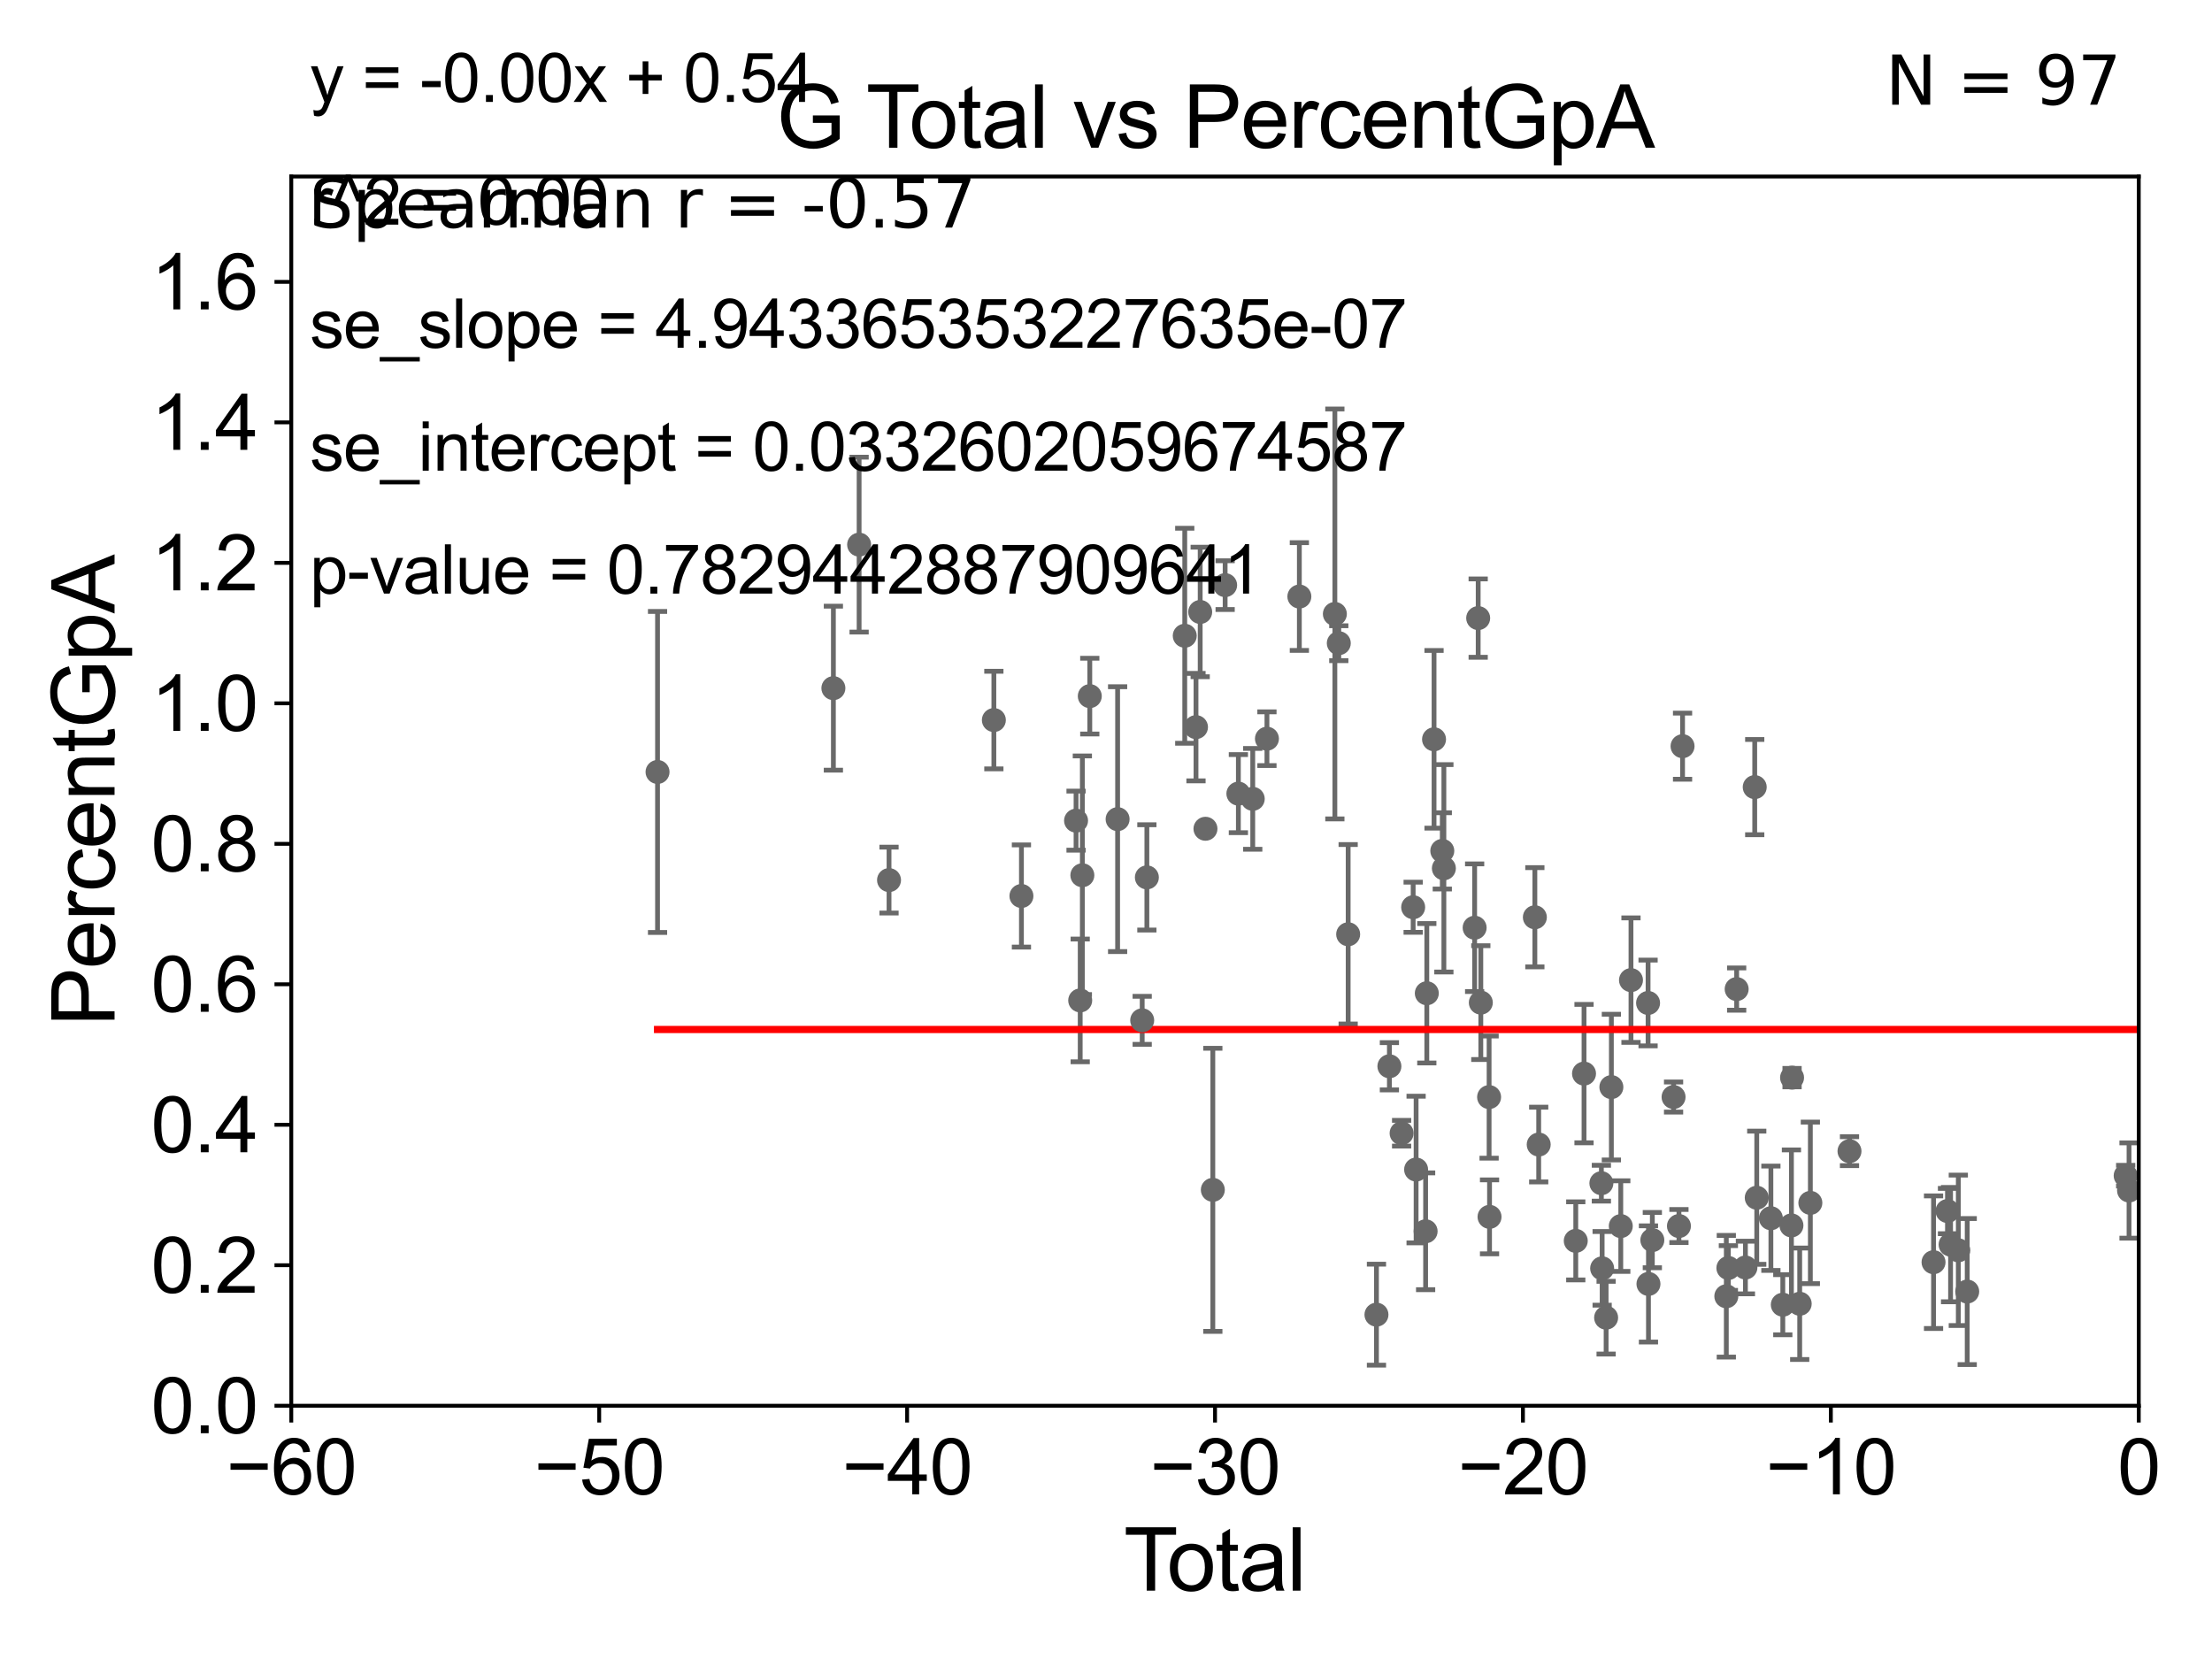 <?xml version="1.0" encoding="utf-8" standalone="no"?>
<!DOCTYPE svg PUBLIC "-//W3C//DTD SVG 1.1//EN"
  "http://www.w3.org/Graphics/SVG/1.1/DTD/svg11.dtd">
<svg xmlns:xlink="http://www.w3.org/1999/xlink" width="460.8pt" height="345.6pt" viewBox="0 0 460.8 345.6" xmlns="http://www.w3.org/2000/svg" version="1.1">
 <defs>
  <style type="text/css">*{stroke-linejoin: round; stroke-linecap: butt}</style>
 </defs>
 <g id="figure_1">
  <g id="patch_1">
   <path d="M 0 345.6 
L 460.8 345.6 
L 460.8 0 
L 0 0 
z
" style="fill: #ffffff"/>
  </g>
  <g id="axes_1">
   <g id="patch_2">
    <path d="M 60.68 292.84 
L 445.545 292.84 
L 445.545 36.775 
L 60.68 36.775 
z
" style="fill: #ffffff"/>
   </g>
   <g id="PathCollection_1">
    <defs>
     <path id="m8172b7dce3" d="M 0 1.118 
C 0.297 1.118 0.581 1 0.791 0.791 
C 1 0.581 1.118 0.297 1.118 0 
C 1.118 -0.297 1 -0.581 0.791 -0.791 
C 0.581 -1 0.297 -1.118 0 -1.118 
C -0.297 -1.118 -0.581 -1 -0.791 -0.791 
C -1 -0.581 -1.118 -0.297 -1.118 0 
C -1.118 0.297 -1 0.581 -0.791 0.791 
C -0.581 1 -0.297 1.118 0 1.118 
z
" style="stroke: #696969"/>
    </defs>
    <g clip-path="url(#pa16f7448ba)">
     <use xlink:href="#m8172b7dce3" x="136.978" y="160.814" style="fill: #696969; stroke: #696969"/>
     <use xlink:href="#m8172b7dce3" x="371.39" y="271.795" style="fill: #696969; stroke: #696969"/>
     <use xlink:href="#m8172b7dce3" x="368.911" y="253.784" style="fill: #696969; stroke: #696969"/>
     <use xlink:href="#m8172b7dce3" x="365.963" y="249.509" style="fill: #696969; stroke: #696969"/>
     <use xlink:href="#m8172b7dce3" x="365.541" y="163.969" style="fill: #696969; stroke: #696969"/>
     <use xlink:href="#m8172b7dce3" x="363.603" y="264.045" style="fill: #696969; stroke: #696969"/>
     <use xlink:href="#m8172b7dce3" x="361.778" y="206.043" style="fill: #696969; stroke: #696969"/>
     <use xlink:href="#m8172b7dce3" x="360.052" y="264.146" style="fill: #696969; stroke: #696969"/>
     <use xlink:href="#m8172b7dce3" x="359.623" y="270.034" style="fill: #696969; stroke: #696969"/>
     <use xlink:href="#m8172b7dce3" x="350.507" y="155.446" style="fill: #696969; stroke: #696969"/>
     <use xlink:href="#m8172b7dce3" x="349.754" y="255.406" style="fill: #696969; stroke: #696969"/>
     <use xlink:href="#m8172b7dce3" x="348.635" y="228.533" style="fill: #696969; stroke: #696969"/>
     <use xlink:href="#m8172b7dce3" x="344.211" y="258.335" style="fill: #696969; stroke: #696969"/>
     <use xlink:href="#m8172b7dce3" x="373.19" y="255.278" style="fill: #696969; stroke: #696969"/>
     <use xlink:href="#m8172b7dce3" x="343.405" y="267.466" style="fill: #696969; stroke: #696969"/>
     <use xlink:href="#m8172b7dce3" x="339.764" y="204.178" style="fill: #696969; stroke: #696969"/>
     <use xlink:href="#m8172b7dce3" x="337.638" y="255.418" style="fill: #696969; stroke: #696969"/>
     <use xlink:href="#m8172b7dce3" x="335.678" y="226.462" style="fill: #696969; stroke: #696969"/>
     <use xlink:href="#m8172b7dce3" x="334.584" y="274.495" style="fill: #696969; stroke: #696969"/>
     <use xlink:href="#m8172b7dce3" x="333.756" y="264.219" style="fill: #696969; stroke: #696969"/>
     <use xlink:href="#m8172b7dce3" x="333.597" y="246.482" style="fill: #696969; stroke: #696969"/>
     <use xlink:href="#m8172b7dce3" x="329.981" y="223.65" style="fill: #696969; stroke: #696969"/>
     <use xlink:href="#m8172b7dce3" x="328.261" y="258.495" style="fill: #696969; stroke: #696969"/>
     <use xlink:href="#m8172b7dce3" x="33178.6" y="257.452" style="fill: #696969; stroke: #696969"/>
     <use xlink:href="#m8172b7dce3" x="33178.6" y="237.626" style="fill: #696969; stroke: #696969"/>
     <use xlink:href="#m8172b7dce3" x="320.54" y="238.43" style="fill: #696969; stroke: #696969"/>
     <use xlink:href="#m8172b7dce3" x="319.74" y="191.082" style="fill: #696969; stroke: #696969"/>
     <use xlink:href="#m8172b7dce3" x="310.298" y="253.493" style="fill: #696969; stroke: #696969"/>
     <use xlink:href="#m8172b7dce3" x="343.324" y="208.938" style="fill: #696969; stroke: #696969"/>
     <use xlink:href="#m8172b7dce3" x="310.207" y="228.542" style="fill: #696969; stroke: #696969"/>
     <use xlink:href="#m8172b7dce3" x="373.32" y="224.491" style="fill: #696969; stroke: #696969"/>
     <use xlink:href="#m8172b7dce3" x="377.131" y="250.581" style="fill: #696969; stroke: #696969"/>
     <use xlink:href="#m8172b7dce3" x="33178.6" y="250.905" style="fill: #696969; stroke: #696969"/>
     <use xlink:href="#m8172b7dce3" x="33178.6" y="238.566" style="fill: #696969; stroke: #696969"/>
     <use xlink:href="#m8172b7dce3" x="542.724" y="232.42" style="fill: #696969; stroke: #696969"/>
     <use xlink:href="#m8172b7dce3" x="374.911" y="271.596" style="fill: #696969; stroke: #696969"/>
     <use xlink:href="#m8172b7dce3" x="495.572" y="241.307" style="fill: #696969; stroke: #696969"/>
     <use xlink:href="#m8172b7dce3" x="477.824" y="241.421" style="fill: #696969; stroke: #696969"/>
     <use xlink:href="#m8172b7dce3" x="477.107" y="263.739" style="fill: #696969; stroke: #696969"/>
     <use xlink:href="#m8172b7dce3" x="454.595" y="256.854" style="fill: #696969; stroke: #696969"/>
     <use xlink:href="#m8172b7dce3" x="452.576" y="269.331" style="fill: #696969; stroke: #696969"/>
     <use xlink:href="#m8172b7dce3" x="443.518" y="248.006" style="fill: #696969; stroke: #696969"/>
     <use xlink:href="#m8172b7dce3" x="442.816" y="244.914" style="fill: #696969; stroke: #696969"/>
     <use xlink:href="#m8172b7dce3" x="409.807" y="269.055" style="fill: #696969; stroke: #696969"/>
     <use xlink:href="#m8172b7dce3" x="407.952" y="260.463" style="fill: #696969; stroke: #696969"/>
     <use xlink:href="#m8172b7dce3" x="406.341" y="259.271" style="fill: #696969; stroke: #696969"/>
     <use xlink:href="#m8172b7dce3" x="405.697" y="252.283" style="fill: #696969; stroke: #696969"/>
     <use xlink:href="#m8172b7dce3" x="402.792" y="262.939" style="fill: #696969; stroke: #696969"/>
     <use xlink:href="#m8172b7dce3" x="385.283" y="239.809" style="fill: #696969; stroke: #696969"/>
     <use xlink:href="#m8172b7dce3" x="491.914" y="257.735" style="fill: #696969; stroke: #696969"/>
     <use xlink:href="#m8172b7dce3" x="308.482" y="208.864" style="fill: #696969; stroke: #696969"/>
     <use xlink:href="#m8172b7dce3" x="33178.6" y="209.386" style="fill: #696969; stroke: #696969"/>
     <use xlink:href="#m8172b7dce3" x="33178.6" y="193.945" style="fill: #696969; stroke: #696969"/>
     <use xlink:href="#m8172b7dce3" x="307.194" y="193.259" style="fill: #696969; stroke: #696969"/>
     <use xlink:href="#m8172b7dce3" x="270.68" y="124.27" style="fill: #696969; stroke: #696969"/>
     <use xlink:href="#m8172b7dce3" x="263.927" y="153.884" style="fill: #696969; stroke: #696969"/>
     <use xlink:href="#m8172b7dce3" x="260.969" y="166.416" style="fill: #696969; stroke: #696969"/>
     <use xlink:href="#m8172b7dce3" x="257.977" y="165.328" style="fill: #696969; stroke: #696969"/>
     <use xlink:href="#m8172b7dce3" x="255.218" y="121.894" style="fill: #696969; stroke: #696969"/>
     <use xlink:href="#m8172b7dce3" x="307.932" y="128.76" style="fill: #696969; stroke: #696969"/>
     <use xlink:href="#m8172b7dce3" x="251.12" y="172.647" style="fill: #696969; stroke: #696969"/>
     <use xlink:href="#m8172b7dce3" x="250.021" y="127.485" style="fill: #696969; stroke: #696969"/>
     <use xlink:href="#m8172b7dce3" x="249.147" y="151.474" style="fill: #696969; stroke: #696969"/>
     <use xlink:href="#m8172b7dce3" x="246.805" y="132.439" style="fill: #696969; stroke: #696969"/>
     <use xlink:href="#m8172b7dce3" x="278.077" y="127.898" style="fill: #696969; stroke: #696969"/>
     <use xlink:href="#m8172b7dce3" x="238.914" y="182.777" style="fill: #696969; stroke: #696969"/>
     <use xlink:href="#m8172b7dce3" x="232.819" y="170.644" style="fill: #696969; stroke: #696969"/>
     <use xlink:href="#m8172b7dce3" x="227.023" y="145.017" style="fill: #696969; stroke: #696969"/>
     <use xlink:href="#m8172b7dce3" x="225.474" y="182.332" style="fill: #696969; stroke: #696969"/>
     <use xlink:href="#m8172b7dce3" x="225.026" y="208.407" style="fill: #696969; stroke: #696969"/>
     <use xlink:href="#m8172b7dce3" x="224.162" y="170.955" style="fill: #696969; stroke: #696969"/>
     <use xlink:href="#m8172b7dce3" x="212.782" y="186.652" style="fill: #696969; stroke: #696969"/>
     <use xlink:href="#m8172b7dce3" x="207.04" y="150.001" style="fill: #696969; stroke: #696969"/>
     <use xlink:href="#m8172b7dce3" x="185.201" y="183.34" style="fill: #696969; stroke: #696969"/>
     <use xlink:href="#m8172b7dce3" x="178.97" y="113.457" style="fill: #696969; stroke: #696969"/>
     <use xlink:href="#m8172b7dce3" x="173.61" y="143.356" style="fill: #696969; stroke: #696969"/>
     <use xlink:href="#m8172b7dce3" x="237.94" y="212.55" style="fill: #696969; stroke: #696969"/>
     <use xlink:href="#m8172b7dce3" x="278.895" y="133.988" style="fill: #696969; stroke: #696969"/>
     <use xlink:href="#m8172b7dce3" x="252.654" y="247.865" style="fill: #696969; stroke: #696969"/>
     <use xlink:href="#m8172b7dce3" x="295.001" y="243.637" style="fill: #696969; stroke: #696969"/>
     <use xlink:href="#m8172b7dce3" x="297.23" y="206.914" style="fill: #696969; stroke: #696969"/>
     <use xlink:href="#m8172b7dce3" x="296.983" y="256.499" style="fill: #696969; stroke: #696969"/>
     <use xlink:href="#m8172b7dce3" x="280.847" y="194.625" style="fill: #696969; stroke: #696969"/>
     <use xlink:href="#m8172b7dce3" x="300.457" y="177.251" style="fill: #696969; stroke: #696969"/>
     <use xlink:href="#m8172b7dce3" x="294.387" y="188.992" style="fill: #696969; stroke: #696969"/>
     <use xlink:href="#m8172b7dce3" x="291.981" y="236.069" style="fill: #696969; stroke: #696969"/>
     <use xlink:href="#m8172b7dce3" x="298.737" y="154.01" style="fill: #696969; stroke: #696969"/>
     <use xlink:href="#m8172b7dce3" x="289.437" y="222.124" style="fill: #696969; stroke: #696969"/>
     <use xlink:href="#m8172b7dce3" x="300.786" y="180.884" style="fill: #696969; stroke: #696969"/>
     <use xlink:href="#m8172b7dce3" x="286.742" y="273.868" style="fill: #696969; stroke: #696969"/>
    </g>
   </g>
   <g id="matplotlib.axis_1">
    <g id="xtick_1">
     <g id="line2d_1">
      <defs>
       <path id="md3b04b391d" d="M 0 0 
L 0 3.5 
" style="stroke: #000000; stroke-width: 0.8"/>
      </defs>
      <g>
       <use xlink:href="#md3b04b391d" x="60.68" y="292.84" style="stroke: #000000; stroke-width: 0.8"/>
      </g>
     </g>
     <g id="text_1">
      <!-- −60 -->
      <g transform="translate(47.11 311.293)scale(0.16 -0.16)">
       <defs>
        <path id="ArialMT-2212" d="M 3381 1997 
L 356 1997 
L 356 2522 
L 3381 2522 
L 3381 1997 
z
" transform="scale(0.016)"/>
        <path id="ArialMT-36" d="M 3184 3459 
L 2625 3416 
Q 2550 3747 2413 3897 
Q 2184 4138 1850 4138 
Q 1581 4138 1378 3988 
Q 1113 3794 959 3422 
Q 806 3050 800 2363 
Q 1003 2672 1297 2822 
Q 1591 2972 1913 2972 
Q 2475 2972 2870 2558 
Q 3266 2144 3266 1488 
Q 3266 1056 3080 686 
Q 2894 316 2569 119 
Q 2244 -78 1831 -78 
Q 1128 -78 684 439 
Q 241 956 241 2144 
Q 241 3472 731 4075 
Q 1159 4600 1884 4600 
Q 2425 4600 2770 4297 
Q 3116 3994 3184 3459 
z
M 888 1484 
Q 888 1194 1011 928 
Q 1134 663 1356 523 
Q 1578 384 1822 384 
Q 2178 384 2434 671 
Q 2691 959 2691 1453 
Q 2691 1928 2437 2201 
Q 2184 2475 1800 2475 
Q 1419 2475 1153 2201 
Q 888 1928 888 1484 
z
" transform="scale(0.016)"/>
        <path id="ArialMT-30" d="M 266 2259 
Q 266 3072 433 3567 
Q 600 4063 929 4331 
Q 1259 4600 1759 4600 
Q 2128 4600 2406 4451 
Q 2684 4303 2865 4023 
Q 3047 3744 3150 3342 
Q 3253 2941 3253 2259 
Q 3253 1453 3087 958 
Q 2922 463 2592 192 
Q 2263 -78 1759 -78 
Q 1097 -78 719 397 
Q 266 969 266 2259 
z
M 844 2259 
Q 844 1131 1108 757 
Q 1372 384 1759 384 
Q 2147 384 2411 759 
Q 2675 1134 2675 2259 
Q 2675 3391 2411 3762 
Q 2147 4134 1753 4134 
Q 1366 4134 1134 3806 
Q 844 3388 844 2259 
z
" transform="scale(0.016)"/>
       </defs>
       <use xlink:href="#ArialMT-2212"/>
       <use xlink:href="#ArialMT-36" x="58.398"/>
       <use xlink:href="#ArialMT-30" x="114.014"/>
      </g>
     </g>
    </g>
    <g id="xtick_2">
     <g id="line2d_2">
      <g>
       <use xlink:href="#md3b04b391d" x="124.824" y="292.84" style="stroke: #000000; stroke-width: 0.8"/>
      </g>
     </g>
     <g id="text_2">
      <!-- −50 -->
      <g transform="translate(111.254 311.293)scale(0.16 -0.16)">
       <defs>
        <path id="ArialMT-35" d="M 266 1200 
L 856 1250 
Q 922 819 1161 601 
Q 1400 384 1738 384 
Q 2144 384 2425 690 
Q 2706 997 2706 1503 
Q 2706 1984 2436 2262 
Q 2166 2541 1728 2541 
Q 1456 2541 1237 2417 
Q 1019 2294 894 2097 
L 366 2166 
L 809 4519 
L 3088 4519 
L 3088 3981 
L 1259 3981 
L 1013 2750 
Q 1425 3038 1878 3038 
Q 2478 3038 2890 2622 
Q 3303 2206 3303 1553 
Q 3303 931 2941 478 
Q 2500 -78 1738 -78 
Q 1113 -78 717 272 
Q 322 622 266 1200 
z
" transform="scale(0.016)"/>
       </defs>
       <use xlink:href="#ArialMT-2212"/>
       <use xlink:href="#ArialMT-35" x="58.398"/>
       <use xlink:href="#ArialMT-30" x="114.014"/>
      </g>
     </g>
    </g>
    <g id="xtick_3">
     <g id="line2d_3">
      <g>
       <use xlink:href="#md3b04b391d" x="188.968" y="292.84" style="stroke: #000000; stroke-width: 0.8"/>
      </g>
     </g>
     <g id="text_3">
      <!-- −40 -->
      <g transform="translate(175.398 311.293)scale(0.16 -0.16)">
       <defs>
        <path id="ArialMT-34" d="M 2069 0 
L 2069 1097 
L 81 1097 
L 81 1613 
L 2172 4581 
L 2631 4581 
L 2631 1613 
L 3250 1613 
L 3250 1097 
L 2631 1097 
L 2631 0 
L 2069 0 
z
M 2069 1613 
L 2069 3678 
L 634 1613 
L 2069 1613 
z
" transform="scale(0.016)"/>
       </defs>
       <use xlink:href="#ArialMT-2212"/>
       <use xlink:href="#ArialMT-34" x="58.398"/>
       <use xlink:href="#ArialMT-30" x="114.014"/>
      </g>
     </g>
    </g>
    <g id="xtick_4">
     <g id="line2d_4">
      <g>
       <use xlink:href="#md3b04b391d" x="253.113" y="292.84" style="stroke: #000000; stroke-width: 0.8"/>
      </g>
     </g>
     <g id="text_4">
      <!-- −30 -->
      <g transform="translate(239.542 311.293)scale(0.16 -0.16)">
       <defs>
        <path id="ArialMT-33" d="M 269 1209 
L 831 1284 
Q 928 806 1161 595 
Q 1394 384 1728 384 
Q 2125 384 2398 659 
Q 2672 934 2672 1341 
Q 2672 1728 2419 1979 
Q 2166 2231 1775 2231 
Q 1616 2231 1378 2169 
L 1441 2663 
Q 1497 2656 1531 2656 
Q 1891 2656 2178 2843 
Q 2466 3031 2466 3422 
Q 2466 3731 2256 3934 
Q 2047 4138 1716 4138 
Q 1388 4138 1169 3931 
Q 950 3725 888 3313 
L 325 3413 
Q 428 3978 793 4289 
Q 1159 4600 1703 4600 
Q 2078 4600 2393 4439 
Q 2709 4278 2876 4000 
Q 3044 3722 3044 3409 
Q 3044 3113 2884 2869 
Q 2725 2625 2413 2481 
Q 2819 2388 3044 2092 
Q 3269 1797 3269 1353 
Q 3269 753 2831 336 
Q 2394 -81 1725 -81 
Q 1122 -81 723 278 
Q 325 638 269 1209 
z
" transform="scale(0.016)"/>
       </defs>
       <use xlink:href="#ArialMT-2212"/>
       <use xlink:href="#ArialMT-33" x="58.398"/>
       <use xlink:href="#ArialMT-30" x="114.014"/>
      </g>
     </g>
    </g>
    <g id="xtick_5">
     <g id="line2d_5">
      <g>
       <use xlink:href="#md3b04b391d" x="317.257" y="292.84" style="stroke: #000000; stroke-width: 0.8"/>
      </g>
     </g>
     <g id="text_5">
      <!-- −20 -->
      <g transform="translate(303.687 311.293)scale(0.16 -0.16)">
       <defs>
        <path id="ArialMT-32" d="M 3222 541 
L 3222 0 
L 194 0 
Q 188 203 259 391 
Q 375 700 629 1000 
Q 884 1300 1366 1694 
Q 2113 2306 2375 2664 
Q 2638 3022 2638 3341 
Q 2638 3675 2398 3904 
Q 2159 4134 1775 4134 
Q 1369 4134 1125 3890 
Q 881 3647 878 3216 
L 300 3275 
Q 359 3922 746 4261 
Q 1134 4600 1788 4600 
Q 2447 4600 2831 4234 
Q 3216 3869 3216 3328 
Q 3216 3053 3103 2787 
Q 2991 2522 2730 2228 
Q 2469 1934 1863 1422 
Q 1356 997 1212 845 
Q 1069 694 975 541 
L 3222 541 
z
" transform="scale(0.016)"/>
       </defs>
       <use xlink:href="#ArialMT-2212"/>
       <use xlink:href="#ArialMT-32" x="58.398"/>
       <use xlink:href="#ArialMT-30" x="114.014"/>
      </g>
     </g>
    </g>
    <g id="xtick_6">
     <g id="line2d_6">
      <g>
       <use xlink:href="#md3b04b391d" x="381.401" y="292.84" style="stroke: #000000; stroke-width: 0.8"/>
      </g>
     </g>
     <g id="text_6">
      <!-- −10 -->
      <g transform="translate(367.831 311.293)scale(0.16 -0.16)">
       <defs>
        <path id="ArialMT-31" d="M 2384 0 
L 1822 0 
L 1822 3584 
Q 1619 3391 1289 3197 
Q 959 3003 697 2906 
L 697 3450 
Q 1169 3672 1522 3987 
Q 1875 4303 2022 4600 
L 2384 4600 
L 2384 0 
z
" transform="scale(0.016)"/>
       </defs>
       <use xlink:href="#ArialMT-2212"/>
       <use xlink:href="#ArialMT-31" x="58.398"/>
       <use xlink:href="#ArialMT-30" x="114.014"/>
      </g>
     </g>
    </g>
    <g id="xtick_7">
     <g id="line2d_7">
      <g>
       <use xlink:href="#md3b04b391d" x="445.545" y="292.84" style="stroke: #000000; stroke-width: 0.8"/>
      </g>
     </g>
     <g id="text_7">
      <!-- 0 -->
      <g transform="translate(441.096 311.293)scale(0.16 -0.16)">
       <use xlink:href="#ArialMT-30"/>
      </g>
     </g>
    </g>
    <g id="text_8">
     <!-- Total -->
     <g transform="translate(234.107 331.357)scale(0.18 -0.18)">
      <defs>
       <path id="ArialMT-54" d="M 1659 0 
L 1659 4041 
L 150 4041 
L 150 4581 
L 3781 4581 
L 3781 4041 
L 2266 4041 
L 2266 0 
L 1659 0 
z
" transform="scale(0.016)"/>
       <path id="ArialMT-6f" d="M 213 1659 
Q 213 2581 725 3025 
Q 1153 3394 1769 3394 
Q 2453 3394 2887 2945 
Q 3322 2497 3322 1706 
Q 3322 1066 3130 698 
Q 2938 331 2570 128 
Q 2203 -75 1769 -75 
Q 1072 -75 642 372 
Q 213 819 213 1659 
z
M 791 1659 
Q 791 1022 1069 705 
Q 1347 388 1769 388 
Q 2188 388 2466 706 
Q 2744 1025 2744 1678 
Q 2744 2294 2464 2611 
Q 2184 2928 1769 2928 
Q 1347 2928 1069 2612 
Q 791 2297 791 1659 
z
" transform="scale(0.016)"/>
       <path id="ArialMT-74" d="M 1650 503 
L 1731 6 
Q 1494 -44 1306 -44 
Q 1000 -44 831 53 
Q 663 150 594 308 
Q 525 466 525 972 
L 525 2881 
L 113 2881 
L 113 3319 
L 525 3319 
L 525 4141 
L 1084 4478 
L 1084 3319 
L 1650 3319 
L 1650 2881 
L 1084 2881 
L 1084 941 
Q 1084 700 1114 631 
Q 1144 563 1211 522 
Q 1278 481 1403 481 
Q 1497 481 1650 503 
z
" transform="scale(0.016)"/>
       <path id="ArialMT-61" d="M 2588 409 
Q 2275 144 1986 34 
Q 1697 -75 1366 -75 
Q 819 -75 525 192 
Q 231 459 231 875 
Q 231 1119 342 1320 
Q 453 1522 633 1644 
Q 813 1766 1038 1828 
Q 1203 1872 1538 1913 
Q 2219 1994 2541 2106 
Q 2544 2222 2544 2253 
Q 2544 2597 2384 2738 
Q 2169 2928 1744 2928 
Q 1347 2928 1158 2789 
Q 969 2650 878 2297 
L 328 2372 
Q 403 2725 575 2942 
Q 747 3159 1072 3276 
Q 1397 3394 1825 3394 
Q 2250 3394 2515 3294 
Q 2781 3194 2906 3042 
Q 3031 2891 3081 2659 
Q 3109 2516 3109 2141 
L 3109 1391 
Q 3109 606 3145 398 
Q 3181 191 3288 0 
L 2700 0 
Q 2613 175 2588 409 
z
M 2541 1666 
Q 2234 1541 1622 1453 
Q 1275 1403 1131 1340 
Q 988 1278 909 1158 
Q 831 1038 831 891 
Q 831 666 1001 516 
Q 1172 366 1500 366 
Q 1825 366 2078 508 
Q 2331 650 2450 897 
Q 2541 1088 2541 1459 
L 2541 1666 
z
" transform="scale(0.016)"/>
       <path id="ArialMT-6c" d="M 409 0 
L 409 4581 
L 972 4581 
L 972 0 
L 409 0 
z
" transform="scale(0.016)"/>
      </defs>
      <use xlink:href="#ArialMT-54"/>
      <use xlink:href="#ArialMT-6f" x="49.959"/>
      <use xlink:href="#ArialMT-74" x="105.574"/>
      <use xlink:href="#ArialMT-61" x="133.357"/>
      <use xlink:href="#ArialMT-6c" x="188.973"/>
     </g>
    </g>
   </g>
   <g id="matplotlib.axis_2">
    <g id="ytick_1">
     <g id="line2d_8">
      <defs>
       <path id="m60cb28f0a2" d="M 0 0 
L -3.5 0 
" style="stroke: #000000; stroke-width: 0.8"/>
      </defs>
      <g>
       <use xlink:href="#m60cb28f0a2" x="60.68" y="292.84" style="stroke: #000000; stroke-width: 0.8"/>
      </g>
     </g>
     <g id="text_9">
      <!-- 0.0 -->
      <g transform="translate(31.44 298.566)scale(0.16 -0.16)">
       <defs>
        <path id="ArialMT-2e" d="M 581 0 
L 581 641 
L 1222 641 
L 1222 0 
L 581 0 
z
" transform="scale(0.016)"/>
       </defs>
       <use xlink:href="#ArialMT-30"/>
       <use xlink:href="#ArialMT-2e" x="55.615"/>
       <use xlink:href="#ArialMT-30" x="83.398"/>
      </g>
     </g>
    </g>
    <g id="ytick_2">
     <g id="line2d_9">
      <g>
       <use xlink:href="#m60cb28f0a2" x="60.68" y="263.575" style="stroke: #000000; stroke-width: 0.8"/>
      </g>
     </g>
     <g id="text_10">
      <!-- 0.2 -->
      <g transform="translate(31.44 269.302)scale(0.16 -0.16)">
       <use xlink:href="#ArialMT-30"/>
       <use xlink:href="#ArialMT-2e" x="55.615"/>
       <use xlink:href="#ArialMT-32" x="83.398"/>
      </g>
     </g>
    </g>
    <g id="ytick_3">
     <g id="line2d_10">
      <g>
       <use xlink:href="#m60cb28f0a2" x="60.68" y="234.311" style="stroke: #000000; stroke-width: 0.8"/>
      </g>
     </g>
     <g id="text_11">
      <!-- 0.4 -->
      <g transform="translate(31.44 240.037)scale(0.16 -0.16)">
       <use xlink:href="#ArialMT-30"/>
       <use xlink:href="#ArialMT-2e" x="55.615"/>
       <use xlink:href="#ArialMT-34" x="83.398"/>
      </g>
     </g>
    </g>
    <g id="ytick_4">
     <g id="line2d_11">
      <g>
       <use xlink:href="#m60cb28f0a2" x="60.68" y="205.046" style="stroke: #000000; stroke-width: 0.8"/>
      </g>
     </g>
     <g id="text_12">
      <!-- 0.6 -->
      <g transform="translate(31.44 210.772)scale(0.16 -0.16)">
       <use xlink:href="#ArialMT-30"/>
       <use xlink:href="#ArialMT-2e" x="55.615"/>
       <use xlink:href="#ArialMT-36" x="83.398"/>
      </g>
     </g>
    </g>
    <g id="ytick_5">
     <g id="line2d_12">
      <g>
       <use xlink:href="#m60cb28f0a2" x="60.68" y="175.782" style="stroke: #000000; stroke-width: 0.8"/>
      </g>
     </g>
     <g id="text_13">
      <!-- 0.8 -->
      <g transform="translate(31.44 181.508)scale(0.16 -0.16)">
       <defs>
        <path id="ArialMT-38" d="M 1131 2484 
Q 781 2613 612 2850 
Q 444 3088 444 3419 
Q 444 3919 803 4259 
Q 1163 4600 1759 4600 
Q 2359 4600 2725 4251 
Q 3091 3903 3091 3403 
Q 3091 3084 2923 2848 
Q 2756 2613 2416 2484 
Q 2838 2347 3058 2040 
Q 3278 1734 3278 1309 
Q 3278 722 2862 322 
Q 2447 -78 1769 -78 
Q 1091 -78 675 323 
Q 259 725 259 1325 
Q 259 1772 486 2073 
Q 713 2375 1131 2484 
z
M 1019 3438 
Q 1019 3113 1228 2906 
Q 1438 2700 1772 2700 
Q 2097 2700 2305 2904 
Q 2513 3109 2513 3406 
Q 2513 3716 2298 3927 
Q 2084 4138 1766 4138 
Q 1444 4138 1231 3931 
Q 1019 3725 1019 3438 
z
M 838 1322 
Q 838 1081 952 856 
Q 1066 631 1291 507 
Q 1516 384 1775 384 
Q 2178 384 2440 643 
Q 2703 903 2703 1303 
Q 2703 1709 2433 1975 
Q 2163 2241 1756 2241 
Q 1359 2241 1098 1978 
Q 838 1716 838 1322 
z
" transform="scale(0.016)"/>
       </defs>
       <use xlink:href="#ArialMT-30"/>
       <use xlink:href="#ArialMT-2e" x="55.615"/>
       <use xlink:href="#ArialMT-38" x="83.398"/>
      </g>
     </g>
    </g>
    <g id="ytick_6">
     <g id="line2d_13">
      <g>
       <use xlink:href="#m60cb28f0a2" x="60.68" y="146.517" style="stroke: #000000; stroke-width: 0.8"/>
      </g>
     </g>
     <g id="text_14">
      <!-- 1.0 -->
      <g transform="translate(31.44 152.243)scale(0.16 -0.16)">
       <use xlink:href="#ArialMT-31"/>
       <use xlink:href="#ArialMT-2e" x="55.615"/>
       <use xlink:href="#ArialMT-30" x="83.398"/>
      </g>
     </g>
    </g>
    <g id="ytick_7">
     <g id="line2d_14">
      <g>
       <use xlink:href="#m60cb28f0a2" x="60.68" y="117.252" style="stroke: #000000; stroke-width: 0.8"/>
      </g>
     </g>
     <g id="text_15">
      <!-- 1.2 -->
      <g transform="translate(31.44 122.979)scale(0.16 -0.16)">
       <use xlink:href="#ArialMT-31"/>
       <use xlink:href="#ArialMT-2e" x="55.615"/>
       <use xlink:href="#ArialMT-32" x="83.398"/>
      </g>
     </g>
    </g>
    <g id="ytick_8">
     <g id="line2d_15">
      <g>
       <use xlink:href="#m60cb28f0a2" x="60.68" y="87.988" style="stroke: #000000; stroke-width: 0.8"/>
      </g>
     </g>
     <g id="text_16">
      <!-- 1.4 -->
      <g transform="translate(31.44 93.714)scale(0.16 -0.16)">
       <use xlink:href="#ArialMT-31"/>
       <use xlink:href="#ArialMT-2e" x="55.615"/>
       <use xlink:href="#ArialMT-34" x="83.398"/>
      </g>
     </g>
    </g>
    <g id="ytick_9">
     <g id="line2d_16">
      <g>
       <use xlink:href="#m60cb28f0a2" x="60.68" y="58.723" style="stroke: #000000; stroke-width: 0.8"/>
      </g>
     </g>
     <g id="text_17">
      <!-- 1.6 -->
      <g transform="translate(31.44 64.45)scale(0.16 -0.16)">
       <use xlink:href="#ArialMT-31"/>
       <use xlink:href="#ArialMT-2e" x="55.615"/>
       <use xlink:href="#ArialMT-36" x="83.398"/>
      </g>
     </g>
    </g>
    <g id="text_18">
     <!-- PercentGpA -->
     <g transform="translate(23.863 213.831)rotate(-90)scale(0.18 -0.18)">
      <defs>
       <path id="ArialMT-50" d="M 494 0 
L 494 4581 
L 2222 4581 
Q 2678 4581 2919 4538 
Q 3256 4481 3484 4323 
Q 3713 4166 3852 3881 
Q 3991 3597 3991 3256 
Q 3991 2672 3619 2267 
Q 3247 1863 2275 1863 
L 1100 1863 
L 1100 0 
L 494 0 
z
M 1100 2403 
L 2284 2403 
Q 2872 2403 3119 2622 
Q 3366 2841 3366 3238 
Q 3366 3525 3220 3729 
Q 3075 3934 2838 4000 
Q 2684 4041 2272 4041 
L 1100 4041 
L 1100 2403 
z
" transform="scale(0.016)"/>
       <path id="ArialMT-65" d="M 2694 1069 
L 3275 997 
Q 3138 488 2766 206 
Q 2394 -75 1816 -75 
Q 1088 -75 661 373 
Q 234 822 234 1631 
Q 234 2469 665 2931 
Q 1097 3394 1784 3394 
Q 2450 3394 2872 2941 
Q 3294 2488 3294 1666 
Q 3294 1616 3291 1516 
L 816 1516 
Q 847 969 1125 678 
Q 1403 388 1819 388 
Q 2128 388 2347 550 
Q 2566 713 2694 1069 
z
M 847 1978 
L 2700 1978 
Q 2663 2397 2488 2606 
Q 2219 2931 1791 2931 
Q 1403 2931 1139 2672 
Q 875 2413 847 1978 
z
" transform="scale(0.016)"/>
       <path id="ArialMT-72" d="M 416 0 
L 416 3319 
L 922 3319 
L 922 2816 
Q 1116 3169 1280 3281 
Q 1444 3394 1641 3394 
Q 1925 3394 2219 3213 
L 2025 2691 
Q 1819 2813 1613 2813 
Q 1428 2813 1281 2702 
Q 1134 2591 1072 2394 
Q 978 2094 978 1738 
L 978 0 
L 416 0 
z
" transform="scale(0.016)"/>
       <path id="ArialMT-63" d="M 2588 1216 
L 3141 1144 
Q 3050 572 2676 248 
Q 2303 -75 1759 -75 
Q 1078 -75 664 370 
Q 250 816 250 1647 
Q 250 2184 428 2587 
Q 606 2991 970 3192 
Q 1334 3394 1763 3394 
Q 2303 3394 2647 3120 
Q 2991 2847 3088 2344 
L 2541 2259 
Q 2463 2594 2264 2762 
Q 2066 2931 1784 2931 
Q 1359 2931 1093 2626 
Q 828 2322 828 1663 
Q 828 994 1084 691 
Q 1341 388 1753 388 
Q 2084 388 2306 591 
Q 2528 794 2588 1216 
z
" transform="scale(0.016)"/>
       <path id="ArialMT-6e" d="M 422 0 
L 422 3319 
L 928 3319 
L 928 2847 
Q 1294 3394 1984 3394 
Q 2284 3394 2536 3286 
Q 2788 3178 2913 3003 
Q 3038 2828 3088 2588 
Q 3119 2431 3119 2041 
L 3119 0 
L 2556 0 
L 2556 2019 
Q 2556 2363 2490 2533 
Q 2425 2703 2258 2804 
Q 2091 2906 1866 2906 
Q 1506 2906 1245 2678 
Q 984 2450 984 1813 
L 984 0 
L 422 0 
z
" transform="scale(0.016)"/>
       <path id="ArialMT-47" d="M 2638 1797 
L 2638 2334 
L 4578 2338 
L 4578 638 
Q 4131 281 3656 101 
Q 3181 -78 2681 -78 
Q 2006 -78 1454 211 
Q 903 500 622 1047 
Q 341 1594 341 2269 
Q 341 2938 620 3517 
Q 900 4097 1425 4378 
Q 1950 4659 2634 4659 
Q 3131 4659 3532 4498 
Q 3934 4338 4162 4050 
Q 4391 3763 4509 3300 
L 3963 3150 
Q 3859 3500 3706 3700 
Q 3553 3900 3268 4020 
Q 2984 4141 2638 4141 
Q 2222 4141 1919 4014 
Q 1616 3888 1430 3681 
Q 1244 3475 1141 3228 
Q 966 2803 966 2306 
Q 966 1694 1177 1281 
Q 1388 869 1791 669 
Q 2194 469 2647 469 
Q 3041 469 3416 620 
Q 3791 772 3984 944 
L 3984 1797 
L 2638 1797 
z
" transform="scale(0.016)"/>
       <path id="ArialMT-70" d="M 422 -1272 
L 422 3319 
L 934 3319 
L 934 2888 
Q 1116 3141 1344 3267 
Q 1572 3394 1897 3394 
Q 2322 3394 2647 3175 
Q 2972 2956 3137 2557 
Q 3303 2159 3303 1684 
Q 3303 1175 3120 767 
Q 2938 359 2589 142 
Q 2241 -75 1856 -75 
Q 1575 -75 1351 44 
Q 1128 163 984 344 
L 984 -1272 
L 422 -1272 
z
M 931 1641 
Q 931 1000 1190 694 
Q 1450 388 1819 388 
Q 2194 388 2461 705 
Q 2728 1022 2728 1688 
Q 2728 2322 2467 2637 
Q 2206 2953 1844 2953 
Q 1484 2953 1207 2617 
Q 931 2281 931 1641 
z
" transform="scale(0.016)"/>
       <path id="ArialMT-41" d="M -9 0 
L 1750 4581 
L 2403 4581 
L 4278 0 
L 3588 0 
L 3053 1388 
L 1138 1388 
L 634 0 
L -9 0 
z
M 1313 1881 
L 2866 1881 
L 2388 3150 
Q 2169 3728 2063 4100 
Q 1975 3659 1816 3225 
L 1313 1881 
z
" transform="scale(0.016)"/>
      </defs>
      <use xlink:href="#ArialMT-50"/>
      <use xlink:href="#ArialMT-65" x="66.699"/>
      <use xlink:href="#ArialMT-72" x="122.314"/>
      <use xlink:href="#ArialMT-63" x="155.615"/>
      <use xlink:href="#ArialMT-65" x="205.615"/>
      <use xlink:href="#ArialMT-6e" x="261.23"/>
      <use xlink:href="#ArialMT-74" x="316.846"/>
      <use xlink:href="#ArialMT-47" x="344.629"/>
      <use xlink:href="#ArialMT-70" x="422.412"/>
      <use xlink:href="#ArialMT-41" x="478.027"/>
     </g>
    </g>
   </g>
   <g id="LineCollection_1">
    <path d="M 136.978 194.248 
L 136.978 127.379 
" clip-path="url(#pa16f7448ba)" style="fill: none; stroke: #696969"/>
    <path d="M 371.39 278.056 
L 371.39 265.534 
" clip-path="url(#pa16f7448ba)" style="fill: none; stroke: #696969"/>
    <path d="M 368.911 264.653 
L 368.911 242.914 
" clip-path="url(#pa16f7448ba)" style="fill: none; stroke: #696969"/>
    <path d="M 365.963 263.382 
L 365.963 235.636 
" clip-path="url(#pa16f7448ba)" style="fill: none; stroke: #696969"/>
    <path d="M 365.541 173.889 
L 365.541 154.049 
" clip-path="url(#pa16f7448ba)" style="fill: none; stroke: #696969"/>
    <path d="M 363.603 269.528 
L 363.603 258.562 
" clip-path="url(#pa16f7448ba)" style="fill: none; stroke: #696969"/>
    <path d="M 361.778 210.445 
L 361.778 201.642 
" clip-path="url(#pa16f7448ba)" style="fill: none; stroke: #696969"/>
    <path d="M 360.052 268.803 
L 360.052 259.488 
" clip-path="url(#pa16f7448ba)" style="fill: none; stroke: #696969"/>
    <path d="M 359.623 282.705 
L 359.623 257.362 
" clip-path="url(#pa16f7448ba)" style="fill: none; stroke: #696969"/>
    <path d="M 350.507 162.332 
L 350.507 148.56 
" clip-path="url(#pa16f7448ba)" style="fill: none; stroke: #696969"/>
    <path d="M 349.754 258.849 
L 349.754 251.962 
" clip-path="url(#pa16f7448ba)" style="fill: none; stroke: #696969"/>
    <path d="M 348.635 231.666 
L 348.635 225.399 
" clip-path="url(#pa16f7448ba)" style="fill: none; stroke: #696969"/>
    <path d="M 344.211 264.093 
L 344.211 252.577 
" clip-path="url(#pa16f7448ba)" style="fill: none; stroke: #696969"/>
    <path d="M 373.19 271.005 
L 373.19 239.552 
" clip-path="url(#pa16f7448ba)" style="fill: none; stroke: #696969"/>
    <path d="M 343.405 279.568 
L 343.405 255.365 
" clip-path="url(#pa16f7448ba)" style="fill: none; stroke: #696969"/>
    <path d="M 339.764 217.143 
L 339.764 191.213 
" clip-path="url(#pa16f7448ba)" style="fill: none; stroke: #696969"/>
    <path d="M 337.638 264.856 
L 337.638 245.979 
" clip-path="url(#pa16f7448ba)" style="fill: none; stroke: #696969"/>
    <path d="M 335.678 241.637 
L 335.678 211.286 
" clip-path="url(#pa16f7448ba)" style="fill: none; stroke: #696969"/>
    <path d="M 334.584 282.07 
L 334.584 266.919 
" clip-path="url(#pa16f7448ba)" style="fill: none; stroke: #696969"/>
    <path d="M 333.756 271.889 
L 333.756 256.548 
" clip-path="url(#pa16f7448ba)" style="fill: none; stroke: #696969"/>
    <path d="M 333.597 250.215 
L 333.597 242.748 
" clip-path="url(#pa16f7448ba)" style="fill: none; stroke: #696969"/>
    <path d="M 329.981 238.066 
L 329.981 209.234 
" clip-path="url(#pa16f7448ba)" style="fill: none; stroke: #696969"/>
    <path d="M 328.261 266.629 
L 328.261 250.361 
" clip-path="url(#pa16f7448ba)" style="fill: none; stroke: #696969"/>
    <path clip-path="url(#pa16f7448ba)" style="fill: none; stroke: #696969"/>
    <path d="M 320.54 246.215 
L 320.54 230.645 
" clip-path="url(#pa16f7448ba)" style="fill: none; stroke: #696969"/>
    <path d="M 319.74 201.42 
L 319.74 180.744 
" clip-path="url(#pa16f7448ba)" style="fill: none; stroke: #696969"/>
    <path d="M 310.298 261.195 
L 310.298 245.791 
" clip-path="url(#pa16f7448ba)" style="fill: none; stroke: #696969"/>
    <path d="M 343.324 217.872 
L 343.324 200.004 
" clip-path="url(#pa16f7448ba)" style="fill: none; stroke: #696969"/>
    <path d="M 310.207 241.265 
L 310.207 215.819 
" clip-path="url(#pa16f7448ba)" style="fill: none; stroke: #696969"/>
    <path d="M 373.32 226.412 
L 373.32 222.569 
" clip-path="url(#pa16f7448ba)" style="fill: none; stroke: #696969"/>
    <path d="M 377.131 267.408 
L 377.131 233.754 
" clip-path="url(#pa16f7448ba)" style="fill: none; stroke: #696969"/>
    <path clip-path="url(#pa16f7448ba)" style="fill: none; stroke: #696969"/>
    <path clip-path="url(#pa16f7448ba)" style="fill: none; stroke: #696969"/>
    <path clip-path="url(#pa16f7448ba)" style="fill: none; stroke: #696969"/>
    <path clip-path="url(#pa16f7448ba)" style="fill: none; stroke: #696969"/>
    <path clip-path="url(#pa16f7448ba)" style="fill: none; stroke: #696969"/>
    <path clip-path="url(#pa16f7448ba)" style="fill: none; stroke: #696969"/>
    <path clip-path="url(#pa16f7448ba)" style="fill: none; stroke: #696969"/>
    <path clip-path="url(#pa16f7448ba)" style="fill: none; stroke: #696969"/>
    <path clip-path="url(#pa16f7448ba)" style="fill: none; stroke: #696969"/>
    <path clip-path="url(#pa16f7448ba)" style="fill: none; stroke: #696969"/>
    <path clip-path="url(#pa16f7448ba)" style="fill: none; stroke: #696969"/>
    <path clip-path="url(#pa16f7448ba)" style="fill: none; stroke: #696969"/>
    <path d="M 374.911 283.204 
L 374.911 259.989 
" clip-path="url(#pa16f7448ba)" style="fill: none; stroke: #696969"/>
    <path clip-path="url(#pa16f7448ba)" style="fill: none; stroke: #696969"/>
    <path clip-path="url(#pa16f7448ba)" style="fill: none; stroke: #696969"/>
    <path clip-path="url(#pa16f7448ba)" style="fill: none; stroke: #696969"/>
    <path d="M 454.595 265.411 
L 454.595 248.298 
" clip-path="url(#pa16f7448ba)" style="fill: none; stroke: #696969"/>
    <path d="M 452.576 282.032 
L 452.576 256.63 
" clip-path="url(#pa16f7448ba)" style="fill: none; stroke: #696969"/>
    <path d="M 443.518 257.928 
L 443.518 238.085 
" clip-path="url(#pa16f7448ba)" style="fill: none; stroke: #696969"/>
    <path d="M 442.816 247.073 
L 442.816 242.756 
" clip-path="url(#pa16f7448ba)" style="fill: none; stroke: #696969"/>
    <path d="M 409.807 284.266 
L 409.807 253.845 
" clip-path="url(#pa16f7448ba)" style="fill: none; stroke: #696969"/>
    <path d="M 407.952 276.132 
L 407.952 244.794 
" clip-path="url(#pa16f7448ba)" style="fill: none; stroke: #696969"/>
    <path d="M 406.341 271.182 
L 406.341 247.36 
" clip-path="url(#pa16f7448ba)" style="fill: none; stroke: #696969"/>
    <path d="M 405.697 257 
L 405.697 247.566 
" clip-path="url(#pa16f7448ba)" style="fill: none; stroke: #696969"/>
    <path d="M 402.792 276.751 
L 402.792 249.126 
" clip-path="url(#pa16f7448ba)" style="fill: none; stroke: #696969"/>
    <path d="M 385.283 242.825 
L 385.283 236.793 
" clip-path="url(#pa16f7448ba)" style="fill: none; stroke: #696969"/>
    <path clip-path="url(#pa16f7448ba)" style="fill: none; stroke: #696969"/>
    <path d="M 308.482 220.718 
L 308.482 197.009 
" clip-path="url(#pa16f7448ba)" style="fill: none; stroke: #696969"/>
    <path clip-path="url(#pa16f7448ba)" style="fill: none; stroke: #696969"/>
    <path d="M 307.194 206.555 
L 307.194 179.962 
" clip-path="url(#pa16f7448ba)" style="fill: none; stroke: #696969"/>
    <path d="M 270.68 135.492 
L 270.68 113.048 
" clip-path="url(#pa16f7448ba)" style="fill: none; stroke: #696969"/>
    <path d="M 263.927 159.478 
L 263.927 148.29 
" clip-path="url(#pa16f7448ba)" style="fill: none; stroke: #696969"/>
    <path d="M 260.969 176.919 
L 260.969 155.913 
" clip-path="url(#pa16f7448ba)" style="fill: none; stroke: #696969"/>
    <path d="M 257.977 173.462 
L 257.977 157.194 
" clip-path="url(#pa16f7448ba)" style="fill: none; stroke: #696969"/>
    <path d="M 255.218 126.971 
L 255.218 116.817 
" clip-path="url(#pa16f7448ba)" style="fill: none; stroke: #696969"/>
    <path d="M 307.932 136.924 
L 307.932 120.597 
" clip-path="url(#pa16f7448ba)" style="fill: none; stroke: #696969"/>
    <path d="M 251.12 173.156 
L 251.12 172.138 
" clip-path="url(#pa16f7448ba)" style="fill: none; stroke: #696969"/>
    <path d="M 250.021 140.978 
L 250.021 113.992 
" clip-path="url(#pa16f7448ba)" style="fill: none; stroke: #696969"/>
    <path d="M 249.147 162.668 
L 249.147 140.279 
" clip-path="url(#pa16f7448ba)" style="fill: none; stroke: #696969"/>
    <path d="M 246.805 154.832 
L 246.805 110.045 
" clip-path="url(#pa16f7448ba)" style="fill: none; stroke: #696969"/>
    <path d="M 278.077 170.595 
L 278.077 85.201 
" clip-path="url(#pa16f7448ba)" style="fill: none; stroke: #696969"/>
    <path d="M 238.914 193.745 
L 238.914 171.809 
" clip-path="url(#pa16f7448ba)" style="fill: none; stroke: #696969"/>
    <path d="M 232.819 198.23 
L 232.819 143.057 
" clip-path="url(#pa16f7448ba)" style="fill: none; stroke: #696969"/>
    <path d="M 227.023 152.909 
L 227.023 137.124 
" clip-path="url(#pa16f7448ba)" style="fill: none; stroke: #696969"/>
    <path d="M 225.474 207.184 
L 225.474 157.479 
" clip-path="url(#pa16f7448ba)" style="fill: none; stroke: #696969"/>
    <path d="M 225.026 221.193 
L 225.026 195.622 
" clip-path="url(#pa16f7448ba)" style="fill: none; stroke: #696969"/>
    <path d="M 224.162 177.108 
L 224.162 164.801 
" clip-path="url(#pa16f7448ba)" style="fill: none; stroke: #696969"/>
    <path d="M 212.782 197.295 
L 212.782 176.008 
" clip-path="url(#pa16f7448ba)" style="fill: none; stroke: #696969"/>
    <path d="M 207.04 160.164 
L 207.04 139.838 
" clip-path="url(#pa16f7448ba)" style="fill: none; stroke: #696969"/>
    <path d="M 185.201 190.204 
L 185.201 176.476 
" clip-path="url(#pa16f7448ba)" style="fill: none; stroke: #696969"/>
    <path d="M 178.97 131.674 
L 178.97 95.24 
" clip-path="url(#pa16f7448ba)" style="fill: none; stroke: #696969"/>
    <path d="M 173.61 160.438 
L 173.61 126.274 
" clip-path="url(#pa16f7448ba)" style="fill: none; stroke: #696969"/>
    <path d="M 237.94 217.551 
L 237.94 207.55 
" clip-path="url(#pa16f7448ba)" style="fill: none; stroke: #696969"/>
    <path d="M 278.895 137.624 
L 278.895 130.353 
" clip-path="url(#pa16f7448ba)" style="fill: none; stroke: #696969"/>
    <path d="M 252.654 277.353 
L 252.654 218.376 
" clip-path="url(#pa16f7448ba)" style="fill: none; stroke: #696969"/>
    <path d="M 295.001 258.912 
L 295.001 228.361 
" clip-path="url(#pa16f7448ba)" style="fill: none; stroke: #696969"/>
    <path d="M 297.23 221.434 
L 297.23 192.394 
" clip-path="url(#pa16f7448ba)" style="fill: none; stroke: #696969"/>
    <path d="M 296.983 268.664 
L 296.983 244.334 
" clip-path="url(#pa16f7448ba)" style="fill: none; stroke: #696969"/>
    <path d="M 280.847 213.318 
L 280.847 175.933 
" clip-path="url(#pa16f7448ba)" style="fill: none; stroke: #696969"/>
    <path d="M 300.457 185.195 
L 300.457 169.307 
" clip-path="url(#pa16f7448ba)" style="fill: none; stroke: #696969"/>
    <path d="M 294.387 194.214 
L 294.387 183.77 
" clip-path="url(#pa16f7448ba)" style="fill: none; stroke: #696969"/>
    <path d="M 291.981 238.748 
L 291.981 233.39 
" clip-path="url(#pa16f7448ba)" style="fill: none; stroke: #696969"/>
    <path d="M 298.737 172.515 
L 298.737 135.504 
" clip-path="url(#pa16f7448ba)" style="fill: none; stroke: #696969"/>
    <path d="M 289.437 227.046 
L 289.437 217.201 
" clip-path="url(#pa16f7448ba)" style="fill: none; stroke: #696969"/>
    <path d="M 300.786 202.485 
L 300.786 159.282 
" clip-path="url(#pa16f7448ba)" style="fill: none; stroke: #696969"/>
    <path d="M 286.742 284.388 
L 286.742 263.347 
" clip-path="url(#pa16f7448ba)" style="fill: none; stroke: #696969"/>
   </g>
   <g id="line2d_17">
    <defs>
     <path id="m8a5d312fd3" d="M 2 0 
L -2 -0 
" style="stroke: #696969"/>
    </defs>
    <g clip-path="url(#pa16f7448ba)">
     <use xlink:href="#m8a5d312fd3" x="136.978" y="194.248" style="fill: #696969; stroke: #696969"/>
     <use xlink:href="#m8a5d312fd3" x="371.39" y="278.056" style="fill: #696969; stroke: #696969"/>
     <use xlink:href="#m8a5d312fd3" x="368.911" y="264.653" style="fill: #696969; stroke: #696969"/>
     <use xlink:href="#m8a5d312fd3" x="365.963" y="263.382" style="fill: #696969; stroke: #696969"/>
     <use xlink:href="#m8a5d312fd3" x="365.541" y="173.889" style="fill: #696969; stroke: #696969"/>
     <use xlink:href="#m8a5d312fd3" x="363.603" y="269.528" style="fill: #696969; stroke: #696969"/>
     <use xlink:href="#m8a5d312fd3" x="361.778" y="210.445" style="fill: #696969; stroke: #696969"/>
     <use xlink:href="#m8a5d312fd3" x="360.052" y="268.803" style="fill: #696969; stroke: #696969"/>
     <use xlink:href="#m8a5d312fd3" x="359.623" y="282.705" style="fill: #696969; stroke: #696969"/>
     <use xlink:href="#m8a5d312fd3" x="350.507" y="162.332" style="fill: #696969; stroke: #696969"/>
     <use xlink:href="#m8a5d312fd3" x="349.754" y="258.849" style="fill: #696969; stroke: #696969"/>
     <use xlink:href="#m8a5d312fd3" x="348.635" y="231.666" style="fill: #696969; stroke: #696969"/>
     <use xlink:href="#m8a5d312fd3" x="344.211" y="264.093" style="fill: #696969; stroke: #696969"/>
     <use xlink:href="#m8a5d312fd3" x="373.19" y="271.005" style="fill: #696969; stroke: #696969"/>
     <use xlink:href="#m8a5d312fd3" x="343.405" y="279.568" style="fill: #696969; stroke: #696969"/>
     <use xlink:href="#m8a5d312fd3" x="339.764" y="217.143" style="fill: #696969; stroke: #696969"/>
     <use xlink:href="#m8a5d312fd3" x="337.638" y="264.856" style="fill: #696969; stroke: #696969"/>
     <use xlink:href="#m8a5d312fd3" x="335.678" y="241.637" style="fill: #696969; stroke: #696969"/>
     <use xlink:href="#m8a5d312fd3" x="334.584" y="282.07" style="fill: #696969; stroke: #696969"/>
     <use xlink:href="#m8a5d312fd3" x="333.756" y="271.889" style="fill: #696969; stroke: #696969"/>
     <use xlink:href="#m8a5d312fd3" x="333.597" y="250.215" style="fill: #696969; stroke: #696969"/>
     <use xlink:href="#m8a5d312fd3" x="329.981" y="238.066" style="fill: #696969; stroke: #696969"/>
     <use xlink:href="#m8a5d312fd3" x="328.261" y="266.629" style="fill: #696969; stroke: #696969"/>
     <use xlink:href="#m8a5d312fd3" x="33178.6" y="265.588" style="fill: #696969; stroke: #696969"/>
     <use xlink:href="#m8a5d312fd3" x="33178.6" y="245.418" style="fill: #696969; stroke: #696969"/>
     <use xlink:href="#m8a5d312fd3" x="320.54" y="246.215" style="fill: #696969; stroke: #696969"/>
     <use xlink:href="#m8a5d312fd3" x="319.74" y="201.42" style="fill: #696969; stroke: #696969"/>
     <use xlink:href="#m8a5d312fd3" x="310.298" y="261.195" style="fill: #696969; stroke: #696969"/>
     <use xlink:href="#m8a5d312fd3" x="343.324" y="217.872" style="fill: #696969; stroke: #696969"/>
     <use xlink:href="#m8a5d312fd3" x="310.207" y="241.265" style="fill: #696969; stroke: #696969"/>
     <use xlink:href="#m8a5d312fd3" x="373.32" y="226.412" style="fill: #696969; stroke: #696969"/>
     <use xlink:href="#m8a5d312fd3" x="377.131" y="267.408" style="fill: #696969; stroke: #696969"/>
     <use xlink:href="#m8a5d312fd3" x="33178.6" y="267.566" style="fill: #696969; stroke: #696969"/>
     <use xlink:href="#m8a5d312fd3" x="33178.6" y="246.628" style="fill: #696969; stroke: #696969"/>
     <use xlink:href="#m8a5d312fd3" x="542.724" y="238.612" style="fill: #696969; stroke: #696969"/>
     <use xlink:href="#m8a5d312fd3" x="374.911" y="283.204" style="fill: #696969; stroke: #696969"/>
     <use xlink:href="#m8a5d312fd3" x="495.572" y="252.772" style="fill: #696969; stroke: #696969"/>
     <use xlink:href="#m8a5d312fd3" x="477.824" y="255.839" style="fill: #696969; stroke: #696969"/>
     <use xlink:href="#m8a5d312fd3" x="477.107" y="272.477" style="fill: #696969; stroke: #696969"/>
     <use xlink:href="#m8a5d312fd3" x="454.595" y="265.411" style="fill: #696969; stroke: #696969"/>
     <use xlink:href="#m8a5d312fd3" x="452.576" y="282.032" style="fill: #696969; stroke: #696969"/>
     <use xlink:href="#m8a5d312fd3" x="443.518" y="257.928" style="fill: #696969; stroke: #696969"/>
     <use xlink:href="#m8a5d312fd3" x="442.816" y="247.073" style="fill: #696969; stroke: #696969"/>
     <use xlink:href="#m8a5d312fd3" x="409.807" y="284.266" style="fill: #696969; stroke: #696969"/>
     <use xlink:href="#m8a5d312fd3" x="407.952" y="276.132" style="fill: #696969; stroke: #696969"/>
     <use xlink:href="#m8a5d312fd3" x="406.341" y="271.182" style="fill: #696969; stroke: #696969"/>
     <use xlink:href="#m8a5d312fd3" x="405.697" y="257" style="fill: #696969; stroke: #696969"/>
     <use xlink:href="#m8a5d312fd3" x="402.792" y="276.751" style="fill: #696969; stroke: #696969"/>
     <use xlink:href="#m8a5d312fd3" x="385.283" y="242.825" style="fill: #696969; stroke: #696969"/>
     <use xlink:href="#m8a5d312fd3" x="491.914" y="271.297" style="fill: #696969; stroke: #696969"/>
     <use xlink:href="#m8a5d312fd3" x="308.482" y="220.718" style="fill: #696969; stroke: #696969"/>
     <use xlink:href="#m8a5d312fd3" x="33178.6" y="221.273" style="fill: #696969; stroke: #696969"/>
     <use xlink:href="#m8a5d312fd3" x="33178.6" y="207.259" style="fill: #696969; stroke: #696969"/>
     <use xlink:href="#m8a5d312fd3" x="307.194" y="206.555" style="fill: #696969; stroke: #696969"/>
     <use xlink:href="#m8a5d312fd3" x="270.68" y="135.492" style="fill: #696969; stroke: #696969"/>
     <use xlink:href="#m8a5d312fd3" x="263.927" y="159.478" style="fill: #696969; stroke: #696969"/>
     <use xlink:href="#m8a5d312fd3" x="260.969" y="176.919" style="fill: #696969; stroke: #696969"/>
     <use xlink:href="#m8a5d312fd3" x="257.977" y="173.462" style="fill: #696969; stroke: #696969"/>
     <use xlink:href="#m8a5d312fd3" x="255.218" y="126.971" style="fill: #696969; stroke: #696969"/>
     <use xlink:href="#m8a5d312fd3" x="307.932" y="136.924" style="fill: #696969; stroke: #696969"/>
     <use xlink:href="#m8a5d312fd3" x="251.12" y="173.156" style="fill: #696969; stroke: #696969"/>
     <use xlink:href="#m8a5d312fd3" x="250.021" y="140.978" style="fill: #696969; stroke: #696969"/>
     <use xlink:href="#m8a5d312fd3" x="249.147" y="162.668" style="fill: #696969; stroke: #696969"/>
     <use xlink:href="#m8a5d312fd3" x="246.805" y="154.832" style="fill: #696969; stroke: #696969"/>
     <use xlink:href="#m8a5d312fd3" x="278.077" y="170.595" style="fill: #696969; stroke: #696969"/>
     <use xlink:href="#m8a5d312fd3" x="238.914" y="193.745" style="fill: #696969; stroke: #696969"/>
     <use xlink:href="#m8a5d312fd3" x="232.819" y="198.23" style="fill: #696969; stroke: #696969"/>
     <use xlink:href="#m8a5d312fd3" x="227.023" y="152.909" style="fill: #696969; stroke: #696969"/>
     <use xlink:href="#m8a5d312fd3" x="225.474" y="207.184" style="fill: #696969; stroke: #696969"/>
     <use xlink:href="#m8a5d312fd3" x="225.026" y="221.193" style="fill: #696969; stroke: #696969"/>
     <use xlink:href="#m8a5d312fd3" x="224.162" y="177.108" style="fill: #696969; stroke: #696969"/>
     <use xlink:href="#m8a5d312fd3" x="212.782" y="197.295" style="fill: #696969; stroke: #696969"/>
     <use xlink:href="#m8a5d312fd3" x="207.04" y="160.164" style="fill: #696969; stroke: #696969"/>
     <use xlink:href="#m8a5d312fd3" x="185.201" y="190.204" style="fill: #696969; stroke: #696969"/>
     <use xlink:href="#m8a5d312fd3" x="178.97" y="131.674" style="fill: #696969; stroke: #696969"/>
     <use xlink:href="#m8a5d312fd3" x="173.61" y="160.438" style="fill: #696969; stroke: #696969"/>
     <use xlink:href="#m8a5d312fd3" x="237.94" y="217.551" style="fill: #696969; stroke: #696969"/>
     <use xlink:href="#m8a5d312fd3" x="278.895" y="137.624" style="fill: #696969; stroke: #696969"/>
     <use xlink:href="#m8a5d312fd3" x="252.654" y="277.353" style="fill: #696969; stroke: #696969"/>
     <use xlink:href="#m8a5d312fd3" x="295.001" y="258.912" style="fill: #696969; stroke: #696969"/>
     <use xlink:href="#m8a5d312fd3" x="297.23" y="221.434" style="fill: #696969; stroke: #696969"/>
     <use xlink:href="#m8a5d312fd3" x="296.983" y="268.664" style="fill: #696969; stroke: #696969"/>
     <use xlink:href="#m8a5d312fd3" x="280.847" y="213.318" style="fill: #696969; stroke: #696969"/>
     <use xlink:href="#m8a5d312fd3" x="300.457" y="185.195" style="fill: #696969; stroke: #696969"/>
     <use xlink:href="#m8a5d312fd3" x="294.387" y="194.214" style="fill: #696969; stroke: #696969"/>
     <use xlink:href="#m8a5d312fd3" x="291.981" y="238.748" style="fill: #696969; stroke: #696969"/>
     <use xlink:href="#m8a5d312fd3" x="298.737" y="172.515" style="fill: #696969; stroke: #696969"/>
     <use xlink:href="#m8a5d312fd3" x="289.437" y="227.046" style="fill: #696969; stroke: #696969"/>
     <use xlink:href="#m8a5d312fd3" x="300.786" y="202.485" style="fill: #696969; stroke: #696969"/>
     <use xlink:href="#m8a5d312fd3" x="286.742" y="284.388" style="fill: #696969; stroke: #696969"/>
    </g>
   </g>
   <g id="line2d_18">
    <g clip-path="url(#pa16f7448ba)">
     <use xlink:href="#m8a5d312fd3" x="136.978" y="127.379" style="fill: #696969; stroke: #696969"/>
     <use xlink:href="#m8a5d312fd3" x="371.39" y="265.534" style="fill: #696969; stroke: #696969"/>
     <use xlink:href="#m8a5d312fd3" x="368.911" y="242.914" style="fill: #696969; stroke: #696969"/>
     <use xlink:href="#m8a5d312fd3" x="365.963" y="235.636" style="fill: #696969; stroke: #696969"/>
     <use xlink:href="#m8a5d312fd3" x="365.541" y="154.049" style="fill: #696969; stroke: #696969"/>
     <use xlink:href="#m8a5d312fd3" x="363.603" y="258.562" style="fill: #696969; stroke: #696969"/>
     <use xlink:href="#m8a5d312fd3" x="361.778" y="201.642" style="fill: #696969; stroke: #696969"/>
     <use xlink:href="#m8a5d312fd3" x="360.052" y="259.488" style="fill: #696969; stroke: #696969"/>
     <use xlink:href="#m8a5d312fd3" x="359.623" y="257.362" style="fill: #696969; stroke: #696969"/>
     <use xlink:href="#m8a5d312fd3" x="350.507" y="148.56" style="fill: #696969; stroke: #696969"/>
     <use xlink:href="#m8a5d312fd3" x="349.754" y="251.962" style="fill: #696969; stroke: #696969"/>
     <use xlink:href="#m8a5d312fd3" x="348.635" y="225.399" style="fill: #696969; stroke: #696969"/>
     <use xlink:href="#m8a5d312fd3" x="344.211" y="252.577" style="fill: #696969; stroke: #696969"/>
     <use xlink:href="#m8a5d312fd3" x="373.19" y="239.552" style="fill: #696969; stroke: #696969"/>
     <use xlink:href="#m8a5d312fd3" x="343.405" y="255.365" style="fill: #696969; stroke: #696969"/>
     <use xlink:href="#m8a5d312fd3" x="339.764" y="191.213" style="fill: #696969; stroke: #696969"/>
     <use xlink:href="#m8a5d312fd3" x="337.638" y="245.979" style="fill: #696969; stroke: #696969"/>
     <use xlink:href="#m8a5d312fd3" x="335.678" y="211.286" style="fill: #696969; stroke: #696969"/>
     <use xlink:href="#m8a5d312fd3" x="334.584" y="266.919" style="fill: #696969; stroke: #696969"/>
     <use xlink:href="#m8a5d312fd3" x="333.756" y="256.548" style="fill: #696969; stroke: #696969"/>
     <use xlink:href="#m8a5d312fd3" x="333.597" y="242.748" style="fill: #696969; stroke: #696969"/>
     <use xlink:href="#m8a5d312fd3" x="329.981" y="209.234" style="fill: #696969; stroke: #696969"/>
     <use xlink:href="#m8a5d312fd3" x="328.261" y="250.361" style="fill: #696969; stroke: #696969"/>
     <use xlink:href="#m8a5d312fd3" x="33178.6" y="249.315" style="fill: #696969; stroke: #696969"/>
     <use xlink:href="#m8a5d312fd3" x="33178.6" y="229.834" style="fill: #696969; stroke: #696969"/>
     <use xlink:href="#m8a5d312fd3" x="320.54" y="230.645" style="fill: #696969; stroke: #696969"/>
     <use xlink:href="#m8a5d312fd3" x="319.74" y="180.744" style="fill: #696969; stroke: #696969"/>
     <use xlink:href="#m8a5d312fd3" x="310.298" y="245.791" style="fill: #696969; stroke: #696969"/>
     <use xlink:href="#m8a5d312fd3" x="343.324" y="200.004" style="fill: #696969; stroke: #696969"/>
     <use xlink:href="#m8a5d312fd3" x="310.207" y="215.819" style="fill: #696969; stroke: #696969"/>
     <use xlink:href="#m8a5d312fd3" x="373.32" y="222.569" style="fill: #696969; stroke: #696969"/>
     <use xlink:href="#m8a5d312fd3" x="377.131" y="233.754" style="fill: #696969; stroke: #696969"/>
     <use xlink:href="#m8a5d312fd3" x="33178.6" y="234.243" style="fill: #696969; stroke: #696969"/>
     <use xlink:href="#m8a5d312fd3" x="33178.6" y="230.504" style="fill: #696969; stroke: #696969"/>
     <use xlink:href="#m8a5d312fd3" x="542.724" y="226.228" style="fill: #696969; stroke: #696969"/>
     <use xlink:href="#m8a5d312fd3" x="374.911" y="259.989" style="fill: #696969; stroke: #696969"/>
     <use xlink:href="#m8a5d312fd3" x="495.572" y="229.842" style="fill: #696969; stroke: #696969"/>
     <use xlink:href="#m8a5d312fd3" x="477.824" y="227.003" style="fill: #696969; stroke: #696969"/>
     <use xlink:href="#m8a5d312fd3" x="477.107" y="255.001" style="fill: #696969; stroke: #696969"/>
     <use xlink:href="#m8a5d312fd3" x="454.595" y="248.298" style="fill: #696969; stroke: #696969"/>
     <use xlink:href="#m8a5d312fd3" x="452.576" y="256.63" style="fill: #696969; stroke: #696969"/>
     <use xlink:href="#m8a5d312fd3" x="443.518" y="238.085" style="fill: #696969; stroke: #696969"/>
     <use xlink:href="#m8a5d312fd3" x="442.816" y="242.756" style="fill: #696969; stroke: #696969"/>
     <use xlink:href="#m8a5d312fd3" x="409.807" y="253.845" style="fill: #696969; stroke: #696969"/>
     <use xlink:href="#m8a5d312fd3" x="407.952" y="244.794" style="fill: #696969; stroke: #696969"/>
     <use xlink:href="#m8a5d312fd3" x="406.341" y="247.36" style="fill: #696969; stroke: #696969"/>
     <use xlink:href="#m8a5d312fd3" x="405.697" y="247.566" style="fill: #696969; stroke: #696969"/>
     <use xlink:href="#m8a5d312fd3" x="402.792" y="249.126" style="fill: #696969; stroke: #696969"/>
     <use xlink:href="#m8a5d312fd3" x="385.283" y="236.793" style="fill: #696969; stroke: #696969"/>
     <use xlink:href="#m8a5d312fd3" x="491.914" y="244.174" style="fill: #696969; stroke: #696969"/>
     <use xlink:href="#m8a5d312fd3" x="308.482" y="197.009" style="fill: #696969; stroke: #696969"/>
     <use xlink:href="#m8a5d312fd3" x="33178.6" y="197.498" style="fill: #696969; stroke: #696969"/>
     <use xlink:href="#m8a5d312fd3" x="33178.6" y="180.63" style="fill: #696969; stroke: #696969"/>
     <use xlink:href="#m8a5d312fd3" x="307.194" y="179.962" style="fill: #696969; stroke: #696969"/>
     <use xlink:href="#m8a5d312fd3" x="270.68" y="113.048" style="fill: #696969; stroke: #696969"/>
     <use xlink:href="#m8a5d312fd3" x="263.927" y="148.29" style="fill: #696969; stroke: #696969"/>
     <use xlink:href="#m8a5d312fd3" x="260.969" y="155.913" style="fill: #696969; stroke: #696969"/>
     <use xlink:href="#m8a5d312fd3" x="257.977" y="157.194" style="fill: #696969; stroke: #696969"/>
     <use xlink:href="#m8a5d312fd3" x="255.218" y="116.817" style="fill: #696969; stroke: #696969"/>
     <use xlink:href="#m8a5d312fd3" x="307.932" y="120.597" style="fill: #696969; stroke: #696969"/>
     <use xlink:href="#m8a5d312fd3" x="251.12" y="172.138" style="fill: #696969; stroke: #696969"/>
     <use xlink:href="#m8a5d312fd3" x="250.021" y="113.992" style="fill: #696969; stroke: #696969"/>
     <use xlink:href="#m8a5d312fd3" x="249.147" y="140.279" style="fill: #696969; stroke: #696969"/>
     <use xlink:href="#m8a5d312fd3" x="246.805" y="110.045" style="fill: #696969; stroke: #696969"/>
     <use xlink:href="#m8a5d312fd3" x="278.077" y="85.201" style="fill: #696969; stroke: #696969"/>
     <use xlink:href="#m8a5d312fd3" x="238.914" y="171.809" style="fill: #696969; stroke: #696969"/>
     <use xlink:href="#m8a5d312fd3" x="232.819" y="143.057" style="fill: #696969; stroke: #696969"/>
     <use xlink:href="#m8a5d312fd3" x="227.023" y="137.124" style="fill: #696969; stroke: #696969"/>
     <use xlink:href="#m8a5d312fd3" x="225.474" y="157.479" style="fill: #696969; stroke: #696969"/>
     <use xlink:href="#m8a5d312fd3" x="225.026" y="195.622" style="fill: #696969; stroke: #696969"/>
     <use xlink:href="#m8a5d312fd3" x="224.162" y="164.801" style="fill: #696969; stroke: #696969"/>
     <use xlink:href="#m8a5d312fd3" x="212.782" y="176.008" style="fill: #696969; stroke: #696969"/>
     <use xlink:href="#m8a5d312fd3" x="207.04" y="139.838" style="fill: #696969; stroke: #696969"/>
     <use xlink:href="#m8a5d312fd3" x="185.201" y="176.476" style="fill: #696969; stroke: #696969"/>
     <use xlink:href="#m8a5d312fd3" x="178.97" y="95.24" style="fill: #696969; stroke: #696969"/>
     <use xlink:href="#m8a5d312fd3" x="173.61" y="126.274" style="fill: #696969; stroke: #696969"/>
     <use xlink:href="#m8a5d312fd3" x="237.94" y="207.55" style="fill: #696969; stroke: #696969"/>
     <use xlink:href="#m8a5d312fd3" x="278.895" y="130.353" style="fill: #696969; stroke: #696969"/>
     <use xlink:href="#m8a5d312fd3" x="252.654" y="218.376" style="fill: #696969; stroke: #696969"/>
     <use xlink:href="#m8a5d312fd3" x="295.001" y="228.361" style="fill: #696969; stroke: #696969"/>
     <use xlink:href="#m8a5d312fd3" x="297.23" y="192.394" style="fill: #696969; stroke: #696969"/>
     <use xlink:href="#m8a5d312fd3" x="296.983" y="244.334" style="fill: #696969; stroke: #696969"/>
     <use xlink:href="#m8a5d312fd3" x="280.847" y="175.933" style="fill: #696969; stroke: #696969"/>
     <use xlink:href="#m8a5d312fd3" x="300.457" y="169.307" style="fill: #696969; stroke: #696969"/>
     <use xlink:href="#m8a5d312fd3" x="294.387" y="183.77" style="fill: #696969; stroke: #696969"/>
     <use xlink:href="#m8a5d312fd3" x="291.981" y="233.39" style="fill: #696969; stroke: #696969"/>
     <use xlink:href="#m8a5d312fd3" x="298.737" y="135.504" style="fill: #696969; stroke: #696969"/>
     <use xlink:href="#m8a5d312fd3" x="289.437" y="217.201" style="fill: #696969; stroke: #696969"/>
     <use xlink:href="#m8a5d312fd3" x="300.786" y="159.282" style="fill: #696969; stroke: #696969"/>
     <use xlink:href="#m8a5d312fd3" x="286.742" y="263.347" style="fill: #696969; stroke: #696969"/>
    </g>
   </g>
   <g id="line2d_19">
    <path d="M 136.978 214.457 
L 371.39 214.458 
L 368.911 214.458 
L 365.963 214.458 
L 365.541 214.458 
L 363.603 214.458 
L 361.778 214.458 
L 360.052 214.458 
L 359.623 214.458 
L 350.507 214.458 
L 349.754 214.458 
L 348.635 214.458 
L 344.211 214.458 
L 373.19 214.458 
L 343.405 214.458 
L 339.764 214.458 
L 337.638 214.458 
L 335.678 214.458 
L 334.584 214.458 
L 333.756 214.458 
L 333.597 214.458 
L 329.981 214.458 
L 328.261 214.458 
L 461.8 214.458 
M 461.8 214.458 
L 320.54 214.458 
L 319.74 214.458 
L 310.298 214.458 
L 343.324 214.458 
L 310.207 214.458 
L 373.32 214.458 
L 377.131 214.458 
L 461.8 214.458 
M 461.8 214.458 
L 374.911 214.458 
L 461.8 214.458 
M 461.8 214.458 
L 454.595 214.458 
L 452.576 214.458 
L 443.518 214.458 
L 442.816 214.458 
L 409.807 214.458 
L 407.952 214.458 
L 406.341 214.458 
L 405.697 214.458 
L 402.792 214.458 
L 385.283 214.458 
L 461.8 214.458 
M 461.8 214.458 
L 308.482 214.458 
L 461.8 214.458 
M 461.8 214.458 
L 307.194 214.458 
L 270.68 214.458 
L 263.927 214.458 
L 260.969 214.458 
L 257.977 214.458 
L 255.218 214.458 
L 307.932 214.458 
L 251.12 214.458 
L 250.021 214.458 
L 249.147 214.458 
L 246.805 214.458 
L 278.077 214.458 
L 238.914 214.458 
L 232.819 214.457 
L 227.023 214.457 
L 225.474 214.457 
L 225.026 214.457 
L 224.162 214.457 
L 212.782 214.457 
L 207.04 214.457 
L 185.201 214.457 
L 178.97 214.457 
L 173.61 214.457 
L 237.94 214.458 
L 278.895 214.458 
L 252.654 214.458 
L 295.001 214.458 
L 297.23 214.458 
L 296.983 214.458 
L 280.847 214.458 
L 300.457 214.458 
L 294.387 214.458 
L 291.981 214.458 
L 298.737 214.458 
L 289.437 214.458 
L 300.786 214.458 
L 286.742 214.458 
" clip-path="url(#pa16f7448ba)" style="fill: none; stroke: #ff0000; stroke-width: 1.5; stroke-linecap: square"/>
   </g>
   <g id="line2d_20">
    <defs>
     <path id="m34b24bd333" d="M 0 2 
C 0.53 2 1.039 1.789 1.414 1.414 
C 1.789 1.039 2 0.53 2 0 
C 2 -0.53 1.789 -1.039 1.414 -1.414 
C 1.039 -1.789 0.53 -2 0 -2 
C -0.53 -2 -1.039 -1.789 -1.414 -1.414 
C -1.789 -1.039 -2 -0.53 -2 0 
C -2 0.53 -1.789 1.039 -1.414 1.414 
C -1.039 1.789 -0.53 2 0 2 
z
" style="stroke: #696969"/>
    </defs>
    <g clip-path="url(#pa16f7448ba)">
     <use xlink:href="#m34b24bd333" x="136.978" y="160.814" style="fill: #696969; stroke: #696969"/>
     <use xlink:href="#m34b24bd333" x="371.39" y="271.795" style="fill: #696969; stroke: #696969"/>
     <use xlink:href="#m34b24bd333" x="368.911" y="253.784" style="fill: #696969; stroke: #696969"/>
     <use xlink:href="#m34b24bd333" x="365.963" y="249.509" style="fill: #696969; stroke: #696969"/>
     <use xlink:href="#m34b24bd333" x="365.541" y="163.969" style="fill: #696969; stroke: #696969"/>
     <use xlink:href="#m34b24bd333" x="363.603" y="264.045" style="fill: #696969; stroke: #696969"/>
     <use xlink:href="#m34b24bd333" x="361.778" y="206.043" style="fill: #696969; stroke: #696969"/>
     <use xlink:href="#m34b24bd333" x="360.052" y="264.146" style="fill: #696969; stroke: #696969"/>
     <use xlink:href="#m34b24bd333" x="359.623" y="270.034" style="fill: #696969; stroke: #696969"/>
     <use xlink:href="#m34b24bd333" x="350.507" y="155.446" style="fill: #696969; stroke: #696969"/>
     <use xlink:href="#m34b24bd333" x="349.754" y="255.406" style="fill: #696969; stroke: #696969"/>
     <use xlink:href="#m34b24bd333" x="348.635" y="228.533" style="fill: #696969; stroke: #696969"/>
     <use xlink:href="#m34b24bd333" x="344.211" y="258.335" style="fill: #696969; stroke: #696969"/>
     <use xlink:href="#m34b24bd333" x="373.19" y="255.278" style="fill: #696969; stroke: #696969"/>
     <use xlink:href="#m34b24bd333" x="343.405" y="267.466" style="fill: #696969; stroke: #696969"/>
     <use xlink:href="#m34b24bd333" x="339.764" y="204.178" style="fill: #696969; stroke: #696969"/>
     <use xlink:href="#m34b24bd333" x="337.638" y="255.418" style="fill: #696969; stroke: #696969"/>
     <use xlink:href="#m34b24bd333" x="335.678" y="226.462" style="fill: #696969; stroke: #696969"/>
     <use xlink:href="#m34b24bd333" x="334.584" y="274.495" style="fill: #696969; stroke: #696969"/>
     <use xlink:href="#m34b24bd333" x="333.756" y="264.219" style="fill: #696969; stroke: #696969"/>
     <use xlink:href="#m34b24bd333" x="333.597" y="246.482" style="fill: #696969; stroke: #696969"/>
     <use xlink:href="#m34b24bd333" x="329.981" y="223.65" style="fill: #696969; stroke: #696969"/>
     <use xlink:href="#m34b24bd333" x="328.261" y="258.495" style="fill: #696969; stroke: #696969"/>
     <use xlink:href="#m34b24bd333" x="33178.6" y="257.452" style="fill: #696969; stroke: #696969"/>
     <use xlink:href="#m34b24bd333" x="33178.6" y="237.626" style="fill: #696969; stroke: #696969"/>
     <use xlink:href="#m34b24bd333" x="320.54" y="238.43" style="fill: #696969; stroke: #696969"/>
     <use xlink:href="#m34b24bd333" x="319.74" y="191.082" style="fill: #696969; stroke: #696969"/>
     <use xlink:href="#m34b24bd333" x="310.298" y="253.493" style="fill: #696969; stroke: #696969"/>
     <use xlink:href="#m34b24bd333" x="343.324" y="208.938" style="fill: #696969; stroke: #696969"/>
     <use xlink:href="#m34b24bd333" x="310.207" y="228.542" style="fill: #696969; stroke: #696969"/>
     <use xlink:href="#m34b24bd333" x="373.32" y="224.491" style="fill: #696969; stroke: #696969"/>
     <use xlink:href="#m34b24bd333" x="377.131" y="250.581" style="fill: #696969; stroke: #696969"/>
     <use xlink:href="#m34b24bd333" x="33178.6" y="250.905" style="fill: #696969; stroke: #696969"/>
     <use xlink:href="#m34b24bd333" x="33178.6" y="238.566" style="fill: #696969; stroke: #696969"/>
     <use xlink:href="#m34b24bd333" x="542.724" y="232.42" style="fill: #696969; stroke: #696969"/>
     <use xlink:href="#m34b24bd333" x="374.911" y="271.596" style="fill: #696969; stroke: #696969"/>
     <use xlink:href="#m34b24bd333" x="495.572" y="241.307" style="fill: #696969; stroke: #696969"/>
     <use xlink:href="#m34b24bd333" x="477.824" y="241.421" style="fill: #696969; stroke: #696969"/>
     <use xlink:href="#m34b24bd333" x="477.107" y="263.739" style="fill: #696969; stroke: #696969"/>
     <use xlink:href="#m34b24bd333" x="454.595" y="256.854" style="fill: #696969; stroke: #696969"/>
     <use xlink:href="#m34b24bd333" x="452.576" y="269.331" style="fill: #696969; stroke: #696969"/>
     <use xlink:href="#m34b24bd333" x="443.518" y="248.006" style="fill: #696969; stroke: #696969"/>
     <use xlink:href="#m34b24bd333" x="442.816" y="244.914" style="fill: #696969; stroke: #696969"/>
     <use xlink:href="#m34b24bd333" x="409.807" y="269.055" style="fill: #696969; stroke: #696969"/>
     <use xlink:href="#m34b24bd333" x="407.952" y="260.463" style="fill: #696969; stroke: #696969"/>
     <use xlink:href="#m34b24bd333" x="406.341" y="259.271" style="fill: #696969; stroke: #696969"/>
     <use xlink:href="#m34b24bd333" x="405.697" y="252.283" style="fill: #696969; stroke: #696969"/>
     <use xlink:href="#m34b24bd333" x="402.792" y="262.939" style="fill: #696969; stroke: #696969"/>
     <use xlink:href="#m34b24bd333" x="385.283" y="239.809" style="fill: #696969; stroke: #696969"/>
     <use xlink:href="#m34b24bd333" x="491.914" y="257.735" style="fill: #696969; stroke: #696969"/>
     <use xlink:href="#m34b24bd333" x="308.482" y="208.864" style="fill: #696969; stroke: #696969"/>
     <use xlink:href="#m34b24bd333" x="33178.6" y="209.386" style="fill: #696969; stroke: #696969"/>
     <use xlink:href="#m34b24bd333" x="33178.6" y="193.945" style="fill: #696969; stroke: #696969"/>
     <use xlink:href="#m34b24bd333" x="307.194" y="193.259" style="fill: #696969; stroke: #696969"/>
     <use xlink:href="#m34b24bd333" x="270.68" y="124.27" style="fill: #696969; stroke: #696969"/>
     <use xlink:href="#m34b24bd333" x="263.927" y="153.884" style="fill: #696969; stroke: #696969"/>
     <use xlink:href="#m34b24bd333" x="260.969" y="166.416" style="fill: #696969; stroke: #696969"/>
     <use xlink:href="#m34b24bd333" x="257.977" y="165.328" style="fill: #696969; stroke: #696969"/>
     <use xlink:href="#m34b24bd333" x="255.218" y="121.894" style="fill: #696969; stroke: #696969"/>
     <use xlink:href="#m34b24bd333" x="307.932" y="128.76" style="fill: #696969; stroke: #696969"/>
     <use xlink:href="#m34b24bd333" x="251.12" y="172.647" style="fill: #696969; stroke: #696969"/>
     <use xlink:href="#m34b24bd333" x="250.021" y="127.485" style="fill: #696969; stroke: #696969"/>
     <use xlink:href="#m34b24bd333" x="249.147" y="151.474" style="fill: #696969; stroke: #696969"/>
     <use xlink:href="#m34b24bd333" x="246.805" y="132.439" style="fill: #696969; stroke: #696969"/>
     <use xlink:href="#m34b24bd333" x="278.077" y="127.898" style="fill: #696969; stroke: #696969"/>
     <use xlink:href="#m34b24bd333" x="238.914" y="182.777" style="fill: #696969; stroke: #696969"/>
     <use xlink:href="#m34b24bd333" x="232.819" y="170.644" style="fill: #696969; stroke: #696969"/>
     <use xlink:href="#m34b24bd333" x="227.023" y="145.017" style="fill: #696969; stroke: #696969"/>
     <use xlink:href="#m34b24bd333" x="225.474" y="182.332" style="fill: #696969; stroke: #696969"/>
     <use xlink:href="#m34b24bd333" x="225.026" y="208.407" style="fill: #696969; stroke: #696969"/>
     <use xlink:href="#m34b24bd333" x="224.162" y="170.955" style="fill: #696969; stroke: #696969"/>
     <use xlink:href="#m34b24bd333" x="212.782" y="186.652" style="fill: #696969; stroke: #696969"/>
     <use xlink:href="#m34b24bd333" x="207.04" y="150.001" style="fill: #696969; stroke: #696969"/>
     <use xlink:href="#m34b24bd333" x="185.201" y="183.34" style="fill: #696969; stroke: #696969"/>
     <use xlink:href="#m34b24bd333" x="178.97" y="113.457" style="fill: #696969; stroke: #696969"/>
     <use xlink:href="#m34b24bd333" x="173.61" y="143.356" style="fill: #696969; stroke: #696969"/>
     <use xlink:href="#m34b24bd333" x="237.94" y="212.55" style="fill: #696969; stroke: #696969"/>
     <use xlink:href="#m34b24bd333" x="278.895" y="133.988" style="fill: #696969; stroke: #696969"/>
     <use xlink:href="#m34b24bd333" x="252.654" y="247.865" style="fill: #696969; stroke: #696969"/>
     <use xlink:href="#m34b24bd333" x="295.001" y="243.637" style="fill: #696969; stroke: #696969"/>
     <use xlink:href="#m34b24bd333" x="297.23" y="206.914" style="fill: #696969; stroke: #696969"/>
     <use xlink:href="#m34b24bd333" x="296.983" y="256.499" style="fill: #696969; stroke: #696969"/>
     <use xlink:href="#m34b24bd333" x="280.847" y="194.625" style="fill: #696969; stroke: #696969"/>
     <use xlink:href="#m34b24bd333" x="300.457" y="177.251" style="fill: #696969; stroke: #696969"/>
     <use xlink:href="#m34b24bd333" x="294.387" y="188.992" style="fill: #696969; stroke: #696969"/>
     <use xlink:href="#m34b24bd333" x="291.981" y="236.069" style="fill: #696969; stroke: #696969"/>
     <use xlink:href="#m34b24bd333" x="298.737" y="154.01" style="fill: #696969; stroke: #696969"/>
     <use xlink:href="#m34b24bd333" x="289.437" y="222.124" style="fill: #696969; stroke: #696969"/>
     <use xlink:href="#m34b24bd333" x="300.786" y="180.884" style="fill: #696969; stroke: #696969"/>
     <use xlink:href="#m34b24bd333" x="286.742" y="273.868" style="fill: #696969; stroke: #696969"/>
    </g>
   </g>
   <g id="patch_3">
    <path d="M 60.68 292.84 
L 60.68 36.775 
" style="fill: none; stroke: #000000; stroke-width: 0.8; stroke-linejoin: miter; stroke-linecap: square"/>
   </g>
   <g id="patch_4">
    <path d="M 445.545 292.84 
L 445.545 36.775 
" style="fill: none; stroke: #000000; stroke-width: 0.8; stroke-linejoin: miter; stroke-linecap: square"/>
   </g>
   <g id="patch_5">
    <path d="M 60.68 292.84 
L 445.545 292.84 
" style="fill: none; stroke: #000000; stroke-width: 0.8; stroke-linejoin: miter; stroke-linecap: square"/>
   </g>
   <g id="patch_6">
    <path d="M 60.68 36.775 
L 445.545 36.775 
" style="fill: none; stroke: #000000; stroke-width: 0.8; stroke-linejoin: miter; stroke-linecap: square"/>
   </g>
   <g id="text_19">
    <!-- N = 97 -->
    <g transform="translate(392.777 21.806)scale(0.14 -0.14)">
     <defs>
      <path id="DejaVuSans-4e" d="M 628 4666 
L 1478 4666 
L 3547 763 
L 3547 4666 
L 4159 4666 
L 4159 0 
L 3309 0 
L 1241 3903 
L 1241 0 
L 628 0 
L 628 4666 
z
" transform="scale(0.016)"/>
      <path id="DejaVuSans-20" transform="scale(0.016)"/>
      <path id="DejaVuSans-3d" d="M 678 2906 
L 4684 2906 
L 4684 2381 
L 678 2381 
L 678 2906 
z
M 678 1631 
L 4684 1631 
L 4684 1100 
L 678 1100 
L 678 1631 
z
" transform="scale(0.016)"/>
      <path id="DejaVuSans-39" d="M 703 97 
L 703 672 
Q 941 559 1184 500 
Q 1428 441 1663 441 
Q 2288 441 2617 861 
Q 2947 1281 2994 2138 
Q 2813 1869 2534 1725 
Q 2256 1581 1919 1581 
Q 1219 1581 811 2004 
Q 403 2428 403 3163 
Q 403 3881 828 4315 
Q 1253 4750 1959 4750 
Q 2769 4750 3195 4129 
Q 3622 3509 3622 2328 
Q 3622 1225 3098 567 
Q 2575 -91 1691 -91 
Q 1453 -91 1209 -44 
Q 966 3 703 97 
z
M 1959 2075 
Q 2384 2075 2632 2365 
Q 2881 2656 2881 3163 
Q 2881 3666 2632 3958 
Q 2384 4250 1959 4250 
Q 1534 4250 1286 3958 
Q 1038 3666 1038 3163 
Q 1038 2656 1286 2365 
Q 1534 2075 1959 2075 
z
" transform="scale(0.016)"/>
      <path id="DejaVuSans-37" d="M 525 4666 
L 3525 4666 
L 3525 4397 
L 1831 0 
L 1172 0 
L 2766 4134 
L 525 4134 
L 525 4666 
z
" transform="scale(0.016)"/>
     </defs>
     <use xlink:href="#DejaVuSans-4e"/>
     <use xlink:href="#DejaVuSans-20" x="74.805"/>
     <use xlink:href="#DejaVuSans-3d" x="106.592"/>
     <use xlink:href="#DejaVuSans-20" x="190.381"/>
     <use xlink:href="#DejaVuSans-39" x="222.168"/>
     <use xlink:href="#DejaVuSans-37" x="285.791"/>
    </g>
   </g>
   <g id="text_20">
    <!-- Spearman r = -0.57 -->
    <g transform="translate(64.529 47.413)scale(0.14 -0.14)">
     <defs>
      <path id="DejaVuSans-53" d="M 3425 4513 
L 3425 3897 
Q 3066 4069 2747 4153 
Q 2428 4238 2131 4238 
Q 1616 4238 1336 4038 
Q 1056 3838 1056 3469 
Q 1056 3159 1242 3001 
Q 1428 2844 1947 2747 
L 2328 2669 
Q 3034 2534 3370 2195 
Q 3706 1856 3706 1288 
Q 3706 609 3251 259 
Q 2797 -91 1919 -91 
Q 1588 -91 1214 -16 
Q 841 59 441 206 
L 441 856 
Q 825 641 1194 531 
Q 1563 422 1919 422 
Q 2459 422 2753 634 
Q 3047 847 3047 1241 
Q 3047 1584 2836 1778 
Q 2625 1972 2144 2069 
L 1759 2144 
Q 1053 2284 737 2584 
Q 422 2884 422 3419 
Q 422 4038 858 4394 
Q 1294 4750 2059 4750 
Q 2388 4750 2728 4690 
Q 3069 4631 3425 4513 
z
" transform="scale(0.016)"/>
      <path id="DejaVuSans-70" d="M 1159 525 
L 1159 -1331 
L 581 -1331 
L 581 3500 
L 1159 3500 
L 1159 2969 
Q 1341 3281 1617 3432 
Q 1894 3584 2278 3584 
Q 2916 3584 3314 3078 
Q 3713 2572 3713 1747 
Q 3713 922 3314 415 
Q 2916 -91 2278 -91 
Q 1894 -91 1617 61 
Q 1341 213 1159 525 
z
M 3116 1747 
Q 3116 2381 2855 2742 
Q 2594 3103 2138 3103 
Q 1681 3103 1420 2742 
Q 1159 2381 1159 1747 
Q 1159 1113 1420 752 
Q 1681 391 2138 391 
Q 2594 391 2855 752 
Q 3116 1113 3116 1747 
z
" transform="scale(0.016)"/>
      <path id="DejaVuSans-65" d="M 3597 1894 
L 3597 1613 
L 953 1613 
Q 991 1019 1311 708 
Q 1631 397 2203 397 
Q 2534 397 2845 478 
Q 3156 559 3463 722 
L 3463 178 
Q 3153 47 2828 -22 
Q 2503 -91 2169 -91 
Q 1331 -91 842 396 
Q 353 884 353 1716 
Q 353 2575 817 3079 
Q 1281 3584 2069 3584 
Q 2775 3584 3186 3129 
Q 3597 2675 3597 1894 
z
M 3022 2063 
Q 3016 2534 2758 2815 
Q 2500 3097 2075 3097 
Q 1594 3097 1305 2825 
Q 1016 2553 972 2059 
L 3022 2063 
z
" transform="scale(0.016)"/>
      <path id="DejaVuSans-61" d="M 2194 1759 
Q 1497 1759 1228 1600 
Q 959 1441 959 1056 
Q 959 750 1161 570 
Q 1363 391 1709 391 
Q 2188 391 2477 730 
Q 2766 1069 2766 1631 
L 2766 1759 
L 2194 1759 
z
M 3341 1997 
L 3341 0 
L 2766 0 
L 2766 531 
Q 2569 213 2275 61 
Q 1981 -91 1556 -91 
Q 1019 -91 701 211 
Q 384 513 384 1019 
Q 384 1609 779 1909 
Q 1175 2209 1959 2209 
L 2766 2209 
L 2766 2266 
Q 2766 2663 2505 2880 
Q 2244 3097 1772 3097 
Q 1472 3097 1187 3025 
Q 903 2953 641 2809 
L 641 3341 
Q 956 3463 1253 3523 
Q 1550 3584 1831 3584 
Q 2591 3584 2966 3190 
Q 3341 2797 3341 1997 
z
" transform="scale(0.016)"/>
      <path id="DejaVuSans-72" d="M 2631 2963 
Q 2534 3019 2420 3045 
Q 2306 3072 2169 3072 
Q 1681 3072 1420 2755 
Q 1159 2438 1159 1844 
L 1159 0 
L 581 0 
L 581 3500 
L 1159 3500 
L 1159 2956 
Q 1341 3275 1631 3429 
Q 1922 3584 2338 3584 
Q 2397 3584 2469 3576 
Q 2541 3569 2628 3553 
L 2631 2963 
z
" transform="scale(0.016)"/>
      <path id="DejaVuSans-6d" d="M 3328 2828 
Q 3544 3216 3844 3400 
Q 4144 3584 4550 3584 
Q 5097 3584 5394 3201 
Q 5691 2819 5691 2113 
L 5691 0 
L 5113 0 
L 5113 2094 
Q 5113 2597 4934 2840 
Q 4756 3084 4391 3084 
Q 3944 3084 3684 2787 
Q 3425 2491 3425 1978 
L 3425 0 
L 2847 0 
L 2847 2094 
Q 2847 2600 2669 2842 
Q 2491 3084 2119 3084 
Q 1678 3084 1418 2786 
Q 1159 2488 1159 1978 
L 1159 0 
L 581 0 
L 581 3500 
L 1159 3500 
L 1159 2956 
Q 1356 3278 1631 3431 
Q 1906 3584 2284 3584 
Q 2666 3584 2933 3390 
Q 3200 3197 3328 2828 
z
" transform="scale(0.016)"/>
      <path id="DejaVuSans-6e" d="M 3513 2113 
L 3513 0 
L 2938 0 
L 2938 2094 
Q 2938 2591 2744 2837 
Q 2550 3084 2163 3084 
Q 1697 3084 1428 2787 
Q 1159 2491 1159 1978 
L 1159 0 
L 581 0 
L 581 3500 
L 1159 3500 
L 1159 2956 
Q 1366 3272 1645 3428 
Q 1925 3584 2291 3584 
Q 2894 3584 3203 3211 
Q 3513 2838 3513 2113 
z
" transform="scale(0.016)"/>
      <path id="DejaVuSans-2d" d="M 313 2009 
L 1997 2009 
L 1997 1497 
L 313 1497 
L 313 2009 
z
" transform="scale(0.016)"/>
      <path id="DejaVuSans-30" d="M 2034 4250 
Q 1547 4250 1301 3770 
Q 1056 3291 1056 2328 
Q 1056 1369 1301 889 
Q 1547 409 2034 409 
Q 2525 409 2770 889 
Q 3016 1369 3016 2328 
Q 3016 3291 2770 3770 
Q 2525 4250 2034 4250 
z
M 2034 4750 
Q 2819 4750 3233 4129 
Q 3647 3509 3647 2328 
Q 3647 1150 3233 529 
Q 2819 -91 2034 -91 
Q 1250 -91 836 529 
Q 422 1150 422 2328 
Q 422 3509 836 4129 
Q 1250 4750 2034 4750 
z
" transform="scale(0.016)"/>
      <path id="DejaVuSans-2e" d="M 684 794 
L 1344 794 
L 1344 0 
L 684 0 
L 684 794 
z
" transform="scale(0.016)"/>
      <path id="DejaVuSans-35" d="M 691 4666 
L 3169 4666 
L 3169 4134 
L 1269 4134 
L 1269 2991 
Q 1406 3038 1543 3061 
Q 1681 3084 1819 3084 
Q 2600 3084 3056 2656 
Q 3513 2228 3513 1497 
Q 3513 744 3044 326 
Q 2575 -91 1722 -91 
Q 1428 -91 1123 -41 
Q 819 9 494 109 
L 494 744 
Q 775 591 1075 516 
Q 1375 441 1709 441 
Q 2250 441 2565 725 
Q 2881 1009 2881 1497 
Q 2881 1984 2565 2268 
Q 2250 2553 1709 2553 
Q 1456 2553 1204 2497 
Q 953 2441 691 2322 
L 691 4666 
z
" transform="scale(0.016)"/>
     </defs>
     <use xlink:href="#DejaVuSans-53"/>
     <use xlink:href="#DejaVuSans-70" x="63.477"/>
     <use xlink:href="#DejaVuSans-65" x="126.953"/>
     <use xlink:href="#DejaVuSans-61" x="188.477"/>
     <use xlink:href="#DejaVuSans-72" x="249.756"/>
     <use xlink:href="#DejaVuSans-6d" x="289.119"/>
     <use xlink:href="#DejaVuSans-61" x="386.531"/>
     <use xlink:href="#DejaVuSans-6e" x="447.811"/>
     <use xlink:href="#DejaVuSans-20" x="511.189"/>
     <use xlink:href="#DejaVuSans-72" x="542.977"/>
     <use xlink:href="#DejaVuSans-20" x="584.09"/>
     <use xlink:href="#DejaVuSans-3d" x="615.877"/>
     <use xlink:href="#DejaVuSans-20" x="699.666"/>
     <use xlink:href="#DejaVuSans-2d" x="731.453"/>
     <use xlink:href="#DejaVuSans-30" x="767.537"/>
     <use xlink:href="#DejaVuSans-2e" x="831.16"/>
     <use xlink:href="#DejaVuSans-35" x="862.947"/>
     <use xlink:href="#DejaVuSans-37" x="926.57"/>
    </g>
   </g>
   <g id="text_21">
    <!-- r^2 = 0.00 -->
    <g transform="translate(64.529 46.796)scale(0.14 -0.14)">
     <defs>
      <path id="ArialMT-5e" d="M 747 2156 
L 169 2156 
L 1272 4659 
L 1725 4659 
L 2834 2156 
L 2269 2156 
L 1497 4022 
L 747 2156 
z
" transform="scale(0.016)"/>
      <path id="ArialMT-20" transform="scale(0.016)"/>
      <path id="ArialMT-3d" d="M 3381 2694 
L 356 2694 
L 356 3219 
L 3381 3219 
L 3381 2694 
z
M 3381 1303 
L 356 1303 
L 356 1828 
L 3381 1828 
L 3381 1303 
z
" transform="scale(0.016)"/>
     </defs>
     <use xlink:href="#ArialMT-72"/>
     <use xlink:href="#ArialMT-5e" x="33.301"/>
     <use xlink:href="#ArialMT-32" x="80.225"/>
     <use xlink:href="#ArialMT-20" x="135.84"/>
     <use xlink:href="#ArialMT-3d" x="163.623"/>
     <use xlink:href="#ArialMT-20" x="222.021"/>
     <use xlink:href="#ArialMT-30" x="249.805"/>
     <use xlink:href="#ArialMT-2e" x="305.42"/>
     <use xlink:href="#ArialMT-30" x="333.203"/>
     <use xlink:href="#ArialMT-30" x="388.818"/>
    </g>
   </g>
   <g id="text_22">
    <!-- y = -0.00x + 0.54 -->
    <g transform="translate(64.529 21.231)scale(0.14 -0.14)">
     <defs>
      <path id="ArialMT-79" d="M 397 -1278 
L 334 -750 
Q 519 -800 656 -800 
Q 844 -800 956 -737 
Q 1069 -675 1141 -563 
Q 1194 -478 1313 -144 
Q 1328 -97 1363 -6 
L 103 3319 
L 709 3319 
L 1400 1397 
Q 1534 1031 1641 628 
Q 1738 1016 1872 1384 
L 2581 3319 
L 3144 3319 
L 1881 -56 
Q 1678 -603 1566 -809 
Q 1416 -1088 1222 -1217 
Q 1028 -1347 759 -1347 
Q 597 -1347 397 -1278 
z
" transform="scale(0.016)"/>
      <path id="ArialMT-2d" d="M 203 1375 
L 203 1941 
L 1931 1941 
L 1931 1375 
L 203 1375 
z
" transform="scale(0.016)"/>
      <path id="ArialMT-78" d="M 47 0 
L 1259 1725 
L 138 3319 
L 841 3319 
L 1350 2541 
Q 1494 2319 1581 2169 
Q 1719 2375 1834 2534 
L 2394 3319 
L 3066 3319 
L 1919 1756 
L 3153 0 
L 2463 0 
L 1781 1031 
L 1600 1309 
L 728 0 
L 47 0 
z
" transform="scale(0.016)"/>
      <path id="ArialMT-2b" d="M 1603 741 
L 1603 1997 
L 356 1997 
L 356 2522 
L 1603 2522 
L 1603 3769 
L 2134 3769 
L 2134 2522 
L 3381 2522 
L 3381 1997 
L 2134 1997 
L 2134 741 
L 1603 741 
z
" transform="scale(0.016)"/>
     </defs>
     <use xlink:href="#ArialMT-79"/>
     <use xlink:href="#ArialMT-20" x="50"/>
     <use xlink:href="#ArialMT-3d" x="77.783"/>
     <use xlink:href="#ArialMT-20" x="136.182"/>
     <use xlink:href="#ArialMT-2d" x="163.965"/>
     <use xlink:href="#ArialMT-30" x="197.266"/>
     <use xlink:href="#ArialMT-2e" x="252.881"/>
     <use xlink:href="#ArialMT-30" x="280.664"/>
     <use xlink:href="#ArialMT-30" x="336.279"/>
     <use xlink:href="#ArialMT-78" x="391.895"/>
     <use xlink:href="#ArialMT-20" x="441.895"/>
     <use xlink:href="#ArialMT-2b" x="469.678"/>
     <use xlink:href="#ArialMT-20" x="528.076"/>
     <use xlink:href="#ArialMT-30" x="555.859"/>
     <use xlink:href="#ArialMT-2e" x="611.475"/>
     <use xlink:href="#ArialMT-35" x="639.258"/>
     <use xlink:href="#ArialMT-34" x="694.873"/>
    </g>
   </g>
   <g id="text_23">
    <!-- se_slope = 4.943365353227635e-07 -->
    <g transform="translate(64.529 72.444)scale(0.14 -0.14)">
     <defs>
      <path id="ArialMT-73" d="M 197 991 
L 753 1078 
Q 800 744 1014 566 
Q 1228 388 1613 388 
Q 2000 388 2187 545 
Q 2375 703 2375 916 
Q 2375 1106 2209 1216 
Q 2094 1291 1634 1406 
Q 1016 1563 777 1677 
Q 538 1791 414 1992 
Q 291 2194 291 2438 
Q 291 2659 392 2848 
Q 494 3038 669 3163 
Q 800 3259 1026 3326 
Q 1253 3394 1513 3394 
Q 1903 3394 2198 3281 
Q 2494 3169 2634 2976 
Q 2775 2784 2828 2463 
L 2278 2388 
Q 2241 2644 2061 2787 
Q 1881 2931 1553 2931 
Q 1166 2931 1000 2803 
Q 834 2675 834 2503 
Q 834 2394 903 2306 
Q 972 2216 1119 2156 
Q 1203 2125 1616 2013 
Q 2213 1853 2448 1751 
Q 2684 1650 2818 1456 
Q 2953 1263 2953 975 
Q 2953 694 2789 445 
Q 2625 197 2315 61 
Q 2006 -75 1616 -75 
Q 969 -75 630 194 
Q 291 463 197 991 
z
" transform="scale(0.016)"/>
      <path id="ArialMT-5f" d="M -97 -1272 
L -97 -866 
L 3631 -866 
L 3631 -1272 
L -97 -1272 
z
" transform="scale(0.016)"/>
      <path id="ArialMT-39" d="M 350 1059 
L 891 1109 
Q 959 728 1153 556 
Q 1347 384 1650 384 
Q 1909 384 2104 503 
Q 2300 622 2425 820 
Q 2550 1019 2634 1356 
Q 2719 1694 2719 2044 
Q 2719 2081 2716 2156 
Q 2547 1888 2255 1720 
Q 1963 1553 1622 1553 
Q 1053 1553 659 1965 
Q 266 2378 266 3053 
Q 266 3750 677 4175 
Q 1088 4600 1706 4600 
Q 2153 4600 2523 4359 
Q 2894 4119 3086 3673 
Q 3278 3228 3278 2384 
Q 3278 1506 3087 986 
Q 2897 466 2520 194 
Q 2144 -78 1638 -78 
Q 1100 -78 759 220 
Q 419 519 350 1059 
z
M 2653 3081 
Q 2653 3566 2395 3850 
Q 2138 4134 1775 4134 
Q 1400 4134 1122 3828 
Q 844 3522 844 3034 
Q 844 2597 1108 2323 
Q 1372 2050 1759 2050 
Q 2150 2050 2401 2323 
Q 2653 2597 2653 3081 
z
" transform="scale(0.016)"/>
      <path id="ArialMT-37" d="M 303 3981 
L 303 4522 
L 3269 4522 
L 3269 4084 
Q 2831 3619 2401 2847 
Q 1972 2075 1738 1259 
Q 1569 684 1522 0 
L 944 0 
Q 953 541 1156 1306 
Q 1359 2072 1739 2783 
Q 2119 3494 2547 3981 
L 303 3981 
z
" transform="scale(0.016)"/>
     </defs>
     <use xlink:href="#ArialMT-73"/>
     <use xlink:href="#ArialMT-65" x="50"/>
     <use xlink:href="#ArialMT-5f" x="105.615"/>
     <use xlink:href="#ArialMT-73" x="161.23"/>
     <use xlink:href="#ArialMT-6c" x="211.23"/>
     <use xlink:href="#ArialMT-6f" x="233.447"/>
     <use xlink:href="#ArialMT-70" x="289.062"/>
     <use xlink:href="#ArialMT-65" x="344.678"/>
     <use xlink:href="#ArialMT-20" x="400.293"/>
     <use xlink:href="#ArialMT-3d" x="428.076"/>
     <use xlink:href="#ArialMT-20" x="486.475"/>
     <use xlink:href="#ArialMT-34" x="514.258"/>
     <use xlink:href="#ArialMT-2e" x="569.873"/>
     <use xlink:href="#ArialMT-39" x="597.656"/>
     <use xlink:href="#ArialMT-34" x="653.271"/>
     <use xlink:href="#ArialMT-33" x="708.887"/>
     <use xlink:href="#ArialMT-33" x="764.502"/>
     <use xlink:href="#ArialMT-36" x="820.117"/>
     <use xlink:href="#ArialMT-35" x="875.732"/>
     <use xlink:href="#ArialMT-33" x="931.348"/>
     <use xlink:href="#ArialMT-35" x="986.963"/>
     <use xlink:href="#ArialMT-33" x="1042.578"/>
     <use xlink:href="#ArialMT-32" x="1098.193"/>
     <use xlink:href="#ArialMT-32" x="1153.809"/>
     <use xlink:href="#ArialMT-37" x="1209.424"/>
     <use xlink:href="#ArialMT-36" x="1265.039"/>
     <use xlink:href="#ArialMT-33" x="1320.654"/>
     <use xlink:href="#ArialMT-35" x="1376.27"/>
     <use xlink:href="#ArialMT-65" x="1431.885"/>
     <use xlink:href="#ArialMT-2d" x="1487.5"/>
     <use xlink:href="#ArialMT-30" x="1520.801"/>
     <use xlink:href="#ArialMT-37" x="1576.416"/>
    </g>
   </g>
   <g id="text_24">
    <!-- se_intercept = 0.0332602059674587 -->
    <g transform="translate(64.529 98.05)scale(0.14 -0.14)">
     <defs>
      <path id="ArialMT-69" d="M 425 3934 
L 425 4581 
L 988 4581 
L 988 3934 
L 425 3934 
z
M 425 0 
L 425 3319 
L 988 3319 
L 988 0 
L 425 0 
z
" transform="scale(0.016)"/>
     </defs>
     <use xlink:href="#ArialMT-73"/>
     <use xlink:href="#ArialMT-65" x="50"/>
     <use xlink:href="#ArialMT-5f" x="105.615"/>
     <use xlink:href="#ArialMT-69" x="161.23"/>
     <use xlink:href="#ArialMT-6e" x="183.447"/>
     <use xlink:href="#ArialMT-74" x="239.062"/>
     <use xlink:href="#ArialMT-65" x="266.846"/>
     <use xlink:href="#ArialMT-72" x="322.461"/>
     <use xlink:href="#ArialMT-63" x="355.762"/>
     <use xlink:href="#ArialMT-65" x="405.762"/>
     <use xlink:href="#ArialMT-70" x="461.377"/>
     <use xlink:href="#ArialMT-74" x="516.992"/>
     <use xlink:href="#ArialMT-20" x="544.775"/>
     <use xlink:href="#ArialMT-3d" x="572.559"/>
     <use xlink:href="#ArialMT-20" x="630.957"/>
     <use xlink:href="#ArialMT-30" x="658.74"/>
     <use xlink:href="#ArialMT-2e" x="714.355"/>
     <use xlink:href="#ArialMT-30" x="742.139"/>
     <use xlink:href="#ArialMT-33" x="797.754"/>
     <use xlink:href="#ArialMT-33" x="853.369"/>
     <use xlink:href="#ArialMT-32" x="908.984"/>
     <use xlink:href="#ArialMT-36" x="964.6"/>
     <use xlink:href="#ArialMT-30" x="1020.215"/>
     <use xlink:href="#ArialMT-32" x="1075.83"/>
     <use xlink:href="#ArialMT-30" x="1131.445"/>
     <use xlink:href="#ArialMT-35" x="1187.061"/>
     <use xlink:href="#ArialMT-39" x="1242.676"/>
     <use xlink:href="#ArialMT-36" x="1298.291"/>
     <use xlink:href="#ArialMT-37" x="1353.906"/>
     <use xlink:href="#ArialMT-34" x="1409.521"/>
     <use xlink:href="#ArialMT-35" x="1465.137"/>
     <use xlink:href="#ArialMT-38" x="1520.752"/>
     <use xlink:href="#ArialMT-37" x="1576.367"/>
    </g>
   </g>
   <g id="text_25">
    <!-- p-value = 0.7829442887909641 -->
    <g transform="translate(64.529 123.657)scale(0.14 -0.14)">
     <defs>
      <path id="ArialMT-76" d="M 1344 0 
L 81 3319 
L 675 3319 
L 1388 1331 
Q 1503 1009 1600 663 
Q 1675 925 1809 1294 
L 2547 3319 
L 3125 3319 
L 1869 0 
L 1344 0 
z
" transform="scale(0.016)"/>
      <path id="ArialMT-75" d="M 2597 0 
L 2597 488 
Q 2209 -75 1544 -75 
Q 1250 -75 995 37 
Q 741 150 617 320 
Q 494 491 444 738 
Q 409 903 409 1263 
L 409 3319 
L 972 3319 
L 972 1478 
Q 972 1038 1006 884 
Q 1059 663 1231 536 
Q 1403 409 1656 409 
Q 1909 409 2131 539 
Q 2353 669 2445 892 
Q 2538 1116 2538 1541 
L 2538 3319 
L 3100 3319 
L 3100 0 
L 2597 0 
z
" transform="scale(0.016)"/>
     </defs>
     <use xlink:href="#ArialMT-70"/>
     <use xlink:href="#ArialMT-2d" x="55.615"/>
     <use xlink:href="#ArialMT-76" x="88.916"/>
     <use xlink:href="#ArialMT-61" x="138.916"/>
     <use xlink:href="#ArialMT-6c" x="194.531"/>
     <use xlink:href="#ArialMT-75" x="216.748"/>
     <use xlink:href="#ArialMT-65" x="272.363"/>
     <use xlink:href="#ArialMT-20" x="327.979"/>
     <use xlink:href="#ArialMT-3d" x="355.762"/>
     <use xlink:href="#ArialMT-20" x="414.16"/>
     <use xlink:href="#ArialMT-30" x="441.943"/>
     <use xlink:href="#ArialMT-2e" x="497.559"/>
     <use xlink:href="#ArialMT-37" x="525.342"/>
     <use xlink:href="#ArialMT-38" x="580.957"/>
     <use xlink:href="#ArialMT-32" x="636.572"/>
     <use xlink:href="#ArialMT-39" x="692.188"/>
     <use xlink:href="#ArialMT-34" x="747.803"/>
     <use xlink:href="#ArialMT-34" x="803.418"/>
     <use xlink:href="#ArialMT-32" x="859.033"/>
     <use xlink:href="#ArialMT-38" x="914.648"/>
     <use xlink:href="#ArialMT-38" x="970.264"/>
     <use xlink:href="#ArialMT-37" x="1025.879"/>
     <use xlink:href="#ArialMT-39" x="1081.494"/>
     <use xlink:href="#ArialMT-30" x="1137.109"/>
     <use xlink:href="#ArialMT-39" x="1192.725"/>
     <use xlink:href="#ArialMT-36" x="1248.34"/>
     <use xlink:href="#ArialMT-34" x="1303.955"/>
     <use xlink:href="#ArialMT-31" x="1359.57"/>
    </g>
   </g>
   <g id="text_26">
    <!-- G Total vs PercentGpA -->
    <g transform="translate(161.74 30.775)scale(0.18 -0.18)">
     <use xlink:href="#ArialMT-47"/>
     <use xlink:href="#ArialMT-20" x="77.783"/>
     <use xlink:href="#ArialMT-54" x="103.816"/>
     <use xlink:href="#ArialMT-6f" x="153.775"/>
     <use xlink:href="#ArialMT-74" x="209.391"/>
     <use xlink:href="#ArialMT-61" x="237.174"/>
     <use xlink:href="#ArialMT-6c" x="292.789"/>
     <use xlink:href="#ArialMT-20" x="315.006"/>
     <use xlink:href="#ArialMT-76" x="342.789"/>
     <use xlink:href="#ArialMT-73" x="392.789"/>
     <use xlink:href="#ArialMT-20" x="442.789"/>
     <use xlink:href="#ArialMT-50" x="470.572"/>
     <use xlink:href="#ArialMT-65" x="537.271"/>
     <use xlink:href="#ArialMT-72" x="592.887"/>
     <use xlink:href="#ArialMT-63" x="626.188"/>
     <use xlink:href="#ArialMT-65" x="676.188"/>
     <use xlink:href="#ArialMT-6e" x="731.803"/>
     <use xlink:href="#ArialMT-74" x="787.418"/>
     <use xlink:href="#ArialMT-47" x="815.201"/>
     <use xlink:href="#ArialMT-70" x="892.984"/>
     <use xlink:href="#ArialMT-41" x="948.6"/>
    </g>
   </g>
  </g>
 </g>
 <defs>
  <clipPath id="pa16f7448ba">
   <rect x="60.68" y="36.775" width="384.865" height="256.065"/>
  </clipPath>
 </defs>
</svg>
